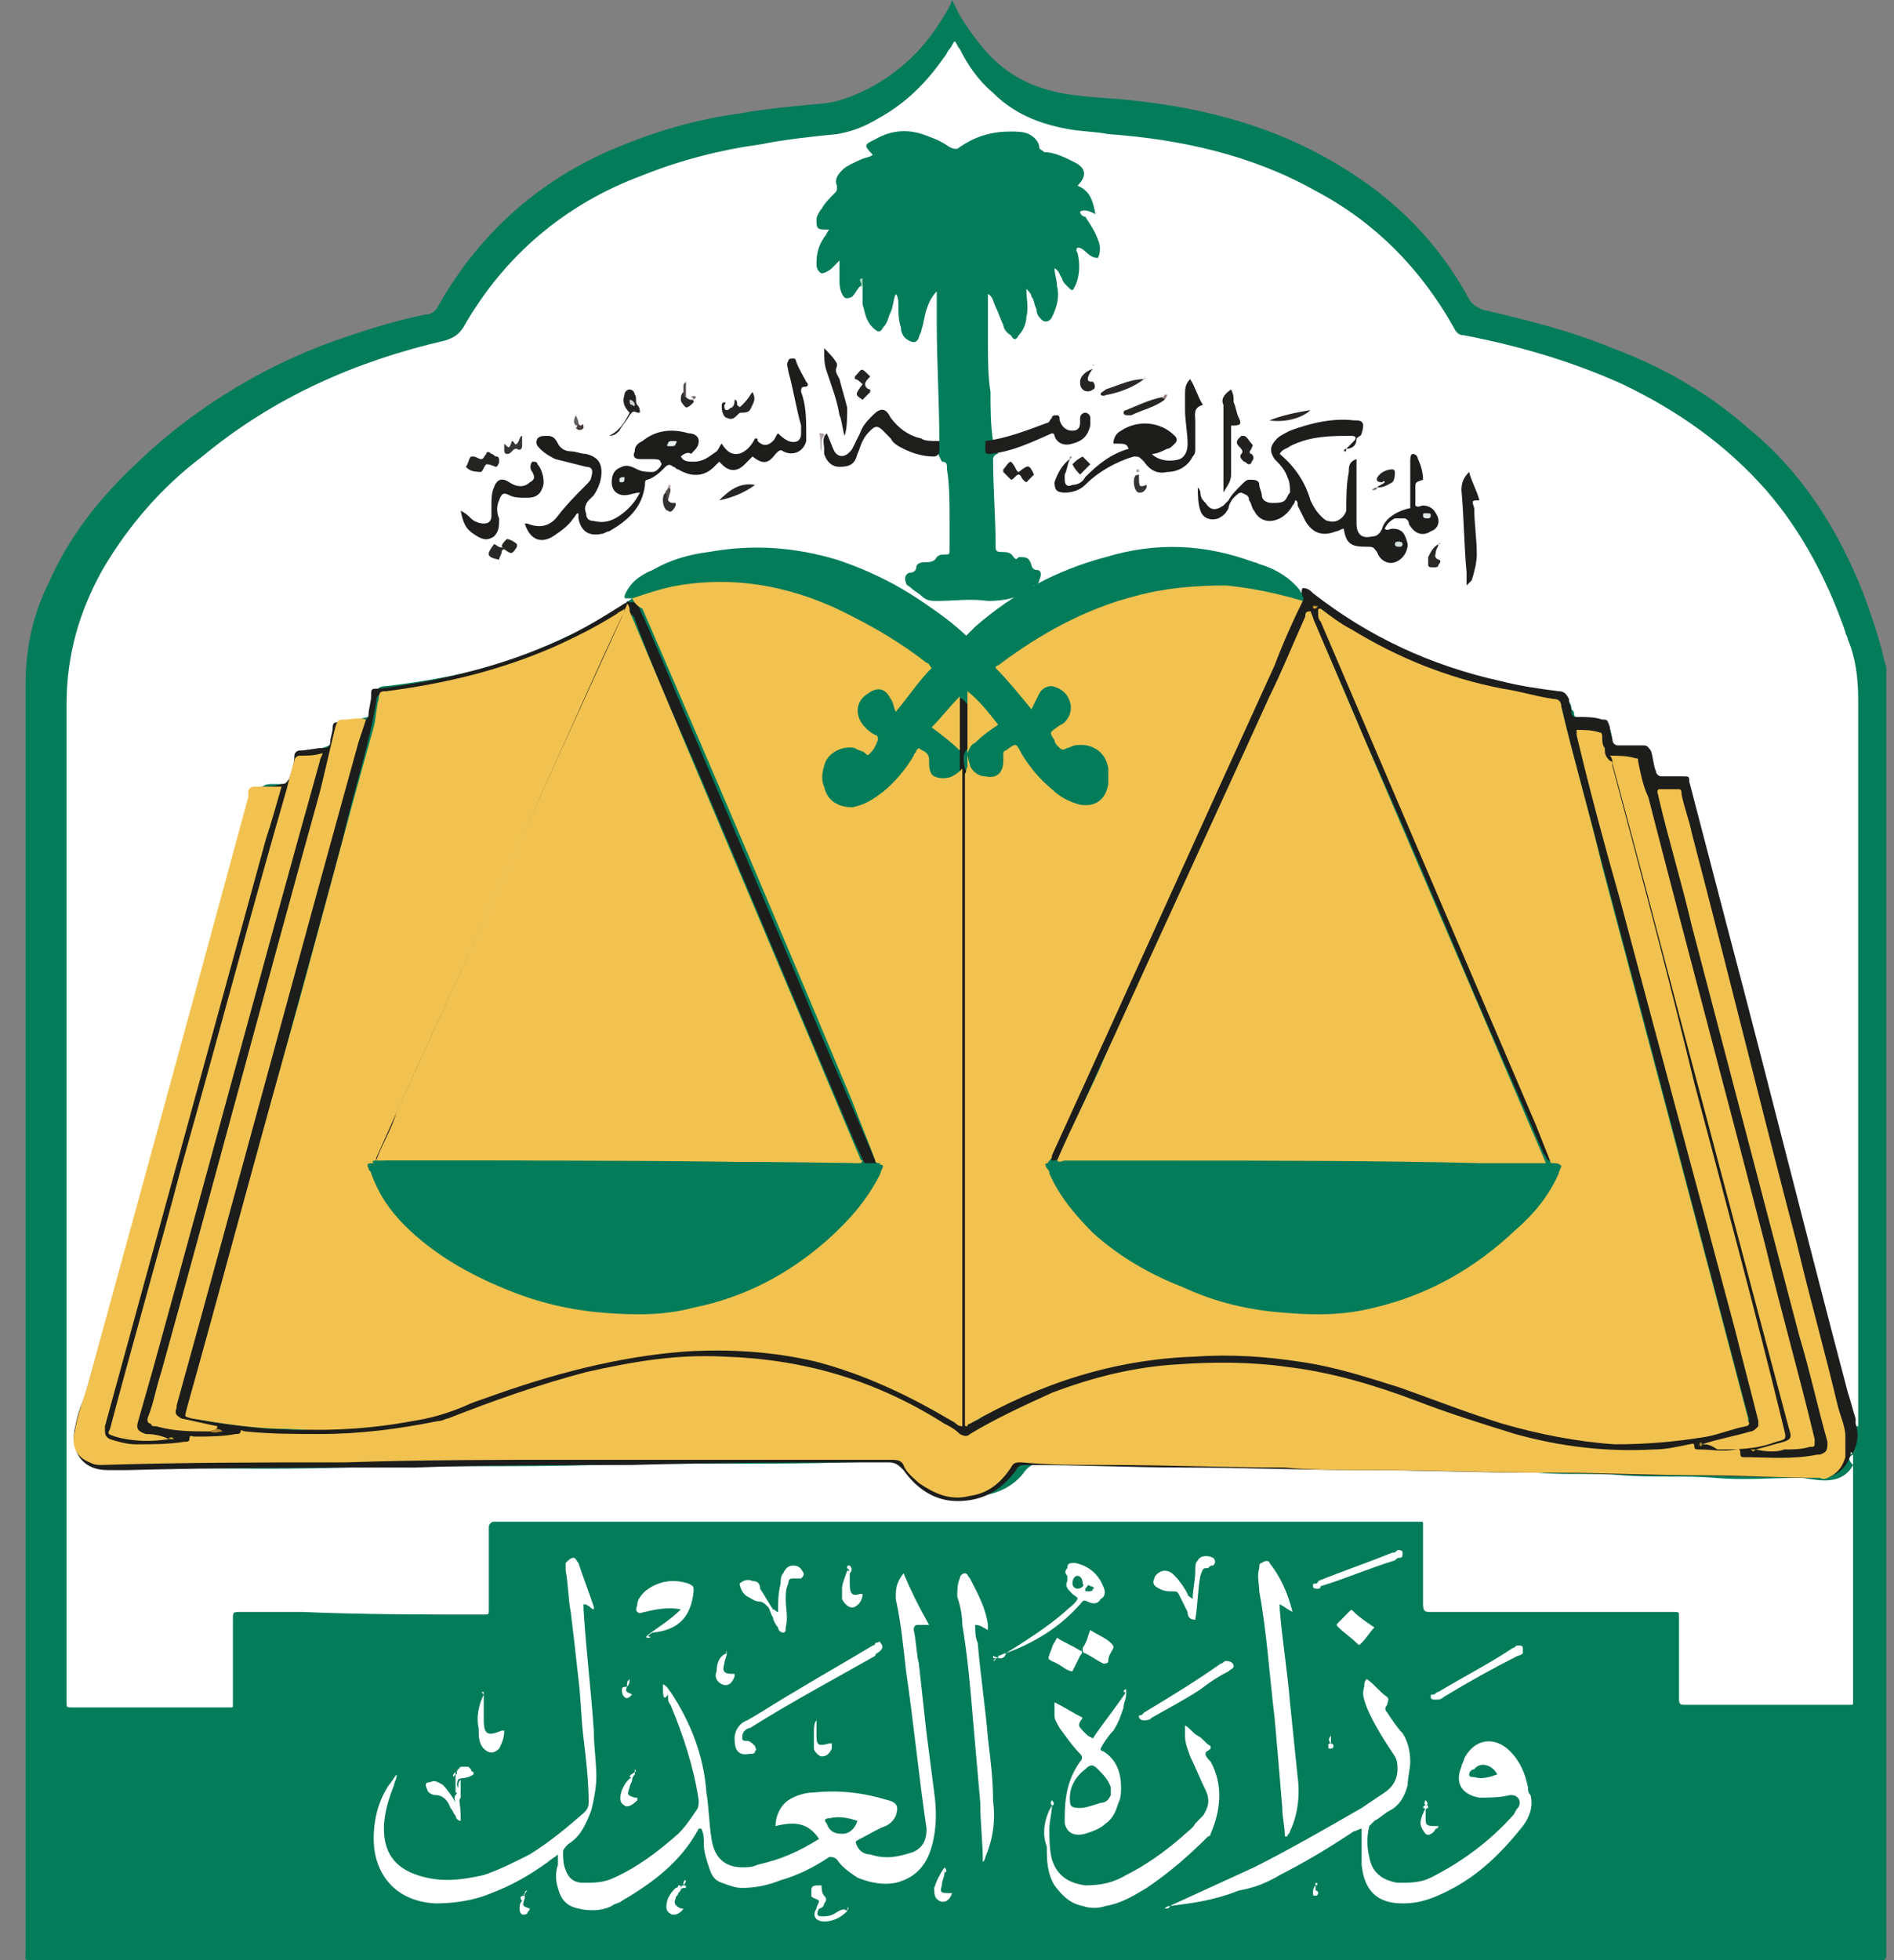 <?xml version="1.0" encoding="UTF-8"?>
<svg width="58px" height="60px" viewBox="0 0 58 60" version="1.1" xmlns="http://www.w3.org/2000/svg" xmlns:xlink="http://www.w3.org/1999/xlink">
    <rect x="0" y="0" width="58" height="60" fill="#808080" stroke="none"/>
    <!-- Generator: sketchtool 57.1 (101010) - https://sketch.com -->
    <title>0D85C496-98DF-4AD6-9124-8A1886A9FFF3</title>
    <desc>Created with sketchtool.</desc>
    <g id="Page-1" stroke="none" stroke-width="1" fill="none" fill-rule="evenodd">
        <g id="Home-Page" transform="translate(-414, -2286)">
            <g id="Judg---Logo" transform="translate(405, 2282)">
                <g transform="translate(-6, -6)" id="_x37_uoDrF.tif">
                    <g transform="translate(14.727, 9.328)">
                        <g id="Group" transform="translate(0.273, 0.672)">
                            <path d="M29.157,0 C29.235,0.158 29.314,0.316 29.392,0.474 C29.784,1.105 30.254,1.737 30.803,2.132 C31.43,2.605 32.214,2.842 32.997,2.921 C33.546,3 34.095,3 34.722,3.079 C36.916,3.316 39.032,3.868 40.992,5.053 C42.716,6.079 44.049,7.421 44.989,9.158 C45.068,9.316 45.224,9.395 45.381,9.474 C46.714,9.789 48.046,10.105 49.378,10.658 C50.868,11.211 52.278,12 53.532,13.105 C55.178,14.447 56.276,16.184 57.059,18.158 C57.295,18.789 57.53,19.5 57.686,20.132 C57.686,20.211 57.765,20.368 57.765,20.447 C57.765,21.395 57.765,22.342 57.765,23.368 C57.765,28.342 57.765,33.237 57.765,38.211 C57.765,40.895 57.765,43.658 57.765,46.342 C57.765,48.947 57.765,51.553 57.765,54.158 C57.765,55.974 57.765,57.868 57.765,59.684 C57.765,59.763 57.765,59.763 57.765,59.842 C57.765,60 57.686,60 57.608,60 C57.138,60 56.589,60 56.119,60 C53.297,60 50.554,60 47.732,60 C45.773,60 43.814,60 41.854,60 C38.954,60 35.976,60 33.076,60 C30.176,60 27.276,60 24.376,60 C22.416,60 20.457,60 18.497,60 C15.597,60 12.619,60 9.719,60 C6.819,60 3.919,60 1.019,60 C0.705,60 0.784,60 0.784,59.763 C0.784,46.816 0.784,33.868 0.784,20.921 C0.784,19.816 1.019,18.789 1.489,17.842 C2.116,16.421 3.057,15.237 4.154,14.211 C6.035,12.395 8.308,11.053 10.738,10.263 C11.443,10.026 12.227,9.789 13.011,9.632 C13.168,9.632 13.324,9.553 13.403,9.395 C14.735,7.026 16.695,5.368 19.124,4.421 C20.3,3.947 21.476,3.632 22.651,3.474 C23.514,3.316 24.454,3.237 25.316,3.158 C25.786,3.079 26.178,2.921 26.649,2.684 C27.511,2.211 28.216,1.579 28.765,0.711 C28.922,0.474 29.078,0.237 29.157,0 Z" id="Path" fill="#037C5A"></path>
                            <path d="M56.746,44.526 C56.746,45.237 56.746,45.947 56.746,46.658 C56.746,48.395 56.746,50.132 56.746,51.947 C56.746,52.026 56.746,52.105 56.746,52.105 C56.746,52.184 56.746,52.184 56.668,52.184 C56.589,52.184 56.511,52.184 56.432,52.184 C54.865,52.184 53.219,52.184 51.651,52.184 C51.651,52.184 51.573,52.184 51.573,52.184 C51.495,52.184 51.416,52.184 51.416,52.026 C51.416,51.789 51.416,51.553 51.416,51.316 C51.416,50.684 51.416,50.132 51.416,49.5 C51.416,49.342 51.416,49.342 51.259,49.342 C49.692,49.342 48.124,49.342 46.478,49.342 C45.616,49.342 44.676,49.342 43.814,49.342 C43.657,49.342 43.578,49.342 43.578,49.105 C43.578,48.316 43.578,47.526 43.578,46.816 C43.578,46.737 43.578,46.737 43.578,46.658 C43.578,46.579 43.578,46.579 43.5,46.579 C43.343,46.579 43.186,46.579 43.03,46.579 C41.149,46.579 39.268,46.579 37.465,46.579 C33.938,46.579 30.332,46.579 26.805,46.579 C24.924,46.579 23.043,46.579 21.162,46.579 C19.359,46.579 17.478,46.579 15.676,46.579 C15.519,46.579 15.284,46.579 15.127,46.579 C15.049,46.579 14.97,46.658 14.97,46.737 C14.97,47.132 14.97,47.447 14.97,47.842 C14.97,48.316 14.97,48.789 14.97,49.263 C14.97,49.421 14.97,49.421 14.814,49.421 C12.932,49.421 11.13,49.421 9.249,49.342 C8.622,49.342 7.995,49.342 7.368,49.342 C7.132,49.342 7.132,49.342 7.132,49.579 C7.132,50.368 7.132,51.158 7.132,52.026 C7.132,52.105 7.132,52.105 7.132,52.184 C7.132,52.263 7.132,52.263 7.054,52.263 C6.897,52.263 6.662,52.263 6.505,52.263 C5.095,52.263 3.605,52.263 2.195,52.263 C2.038,52.263 2.038,52.263 2.038,52.105 C2.038,52.026 2.038,51.947 2.038,51.947 C2.038,41.842 2.038,31.658 2.038,21.553 C2.038,20.053 2.43,18.711 3.135,17.447 C3.919,16.105 4.938,14.921 6.192,13.974 C8.386,12.158 10.895,11.053 13.638,10.421 C13.873,10.342 14.03,10.263 14.186,10.026 C15.441,7.816 17.322,6.237 19.673,5.368 C20.849,4.895 22.103,4.579 23.278,4.421 C24.062,4.263 24.846,4.184 25.63,4.105 C26.1,4.026 26.492,3.868 26.884,3.632 C27.746,3.158 28.373,2.526 28.922,1.737 C29,1.658 29,1.579 29.078,1.5 C29.157,1.421 29.157,1.342 29.235,1.263 C29.314,1.342 29.314,1.421 29.392,1.5 C29.627,1.974 29.941,2.447 30.411,2.842 C31.038,3.474 31.822,3.789 32.684,3.947 C33.076,4.026 33.546,4.026 33.938,4.105 C36.132,4.263 38.327,4.737 40.286,5.842 C42.089,6.789 43.5,8.211 44.519,10.026 C44.597,10.184 44.676,10.263 44.832,10.263 C46.478,10.579 48.124,11.053 49.692,11.763 C51.338,12.553 52.827,13.579 54.081,15 C55.178,16.263 55.962,17.763 56.511,19.342 C56.511,19.421 56.589,19.5 56.589,19.579 C56.824,20.132 56.903,20.763 56.903,21.395 C56.903,21.395 56.903,21.395 56.903,21.474 C56.903,26.132 56.903,30.789 56.903,35.526 C56.903,38.132 56.903,40.737 56.903,43.342 C56.903,43.421 56.903,43.5 56.903,43.658 C56.903,43.658 56.824,43.658 56.824,43.658 C56.668,43.342 56.589,43.026 56.511,42.711 C55.805,39.947 55.1,37.263 54.395,34.5 C53.768,31.974 53.062,29.447 52.435,26.921 C52.2,26.053 51.965,25.263 51.808,24.395 C51.73,24.079 51.73,24.079 51.416,24.079 C50.632,24.079 50.789,24.079 50.632,23.447 C50.554,23.132 50.554,23.132 50.241,23.053 C50.084,23.053 49.849,23.053 49.692,23.053 C49.535,23.053 49.378,22.974 49.378,22.737 C49.378,22.737 49.378,22.737 49.378,22.658 C49.3,22.184 49.3,22.184 48.83,22.184 C48.751,22.184 48.673,22.184 48.595,22.184 C48.359,22.184 48.281,22.105 48.203,21.868 C48.203,21.789 48.203,21.789 48.124,21.711 C48.124,21.474 47.968,21.395 47.732,21.395 C45.93,21.158 44.205,20.684 42.638,19.895 C41.932,19.5 41.227,19.105 40.522,18.632 C40.365,18.474 40.208,18.395 39.973,18.237 C39.659,18 39.424,17.684 39.111,17.526 C38.405,17.132 37.543,16.974 36.759,16.895 C35.976,16.816 35.114,16.895 34.33,17.053 C32.997,17.368 31.822,18 30.724,18.789 C30.489,18.947 30.176,19.184 29.941,19.421 C29.784,19.579 29.705,19.579 29.549,19.421 C28.53,18.474 27.276,17.842 26.022,17.289 C25.159,16.974 24.219,16.816 23.2,16.816 C22.338,16.816 21.476,16.974 20.692,17.289 C20.222,17.526 19.751,17.763 19.438,18.237 C19.438,18.237 19.359,18.316 19.359,18.316 C18.262,19.105 17.086,19.658 15.832,20.132 C14.5,20.605 13.168,20.842 11.835,21 C11.6,21 11.522,21.079 11.522,21.316 C11.443,21.868 11.522,21.947 10.816,22.026 C10.503,22.026 10.346,22.184 10.268,22.5 C10.189,22.816 10.111,22.816 9.876,22.895 C9.719,22.895 9.562,22.974 9.405,22.974 C9.249,22.974 9.17,23.053 9.17,23.211 C9.092,23.368 9.092,23.605 9.014,23.763 C8.935,23.921 8.857,24 8.7,24 C8.543,24 8.386,24 8.308,24 C8.073,24 7.995,24.079 7.916,24.316 C7.289,26.684 6.584,29.132 5.957,31.5 C5.408,33.632 4.781,35.684 4.232,37.816 C3.684,39.711 3.214,41.605 2.665,43.5 C2.586,43.658 2.586,43.895 2.586,44.053 C2.586,44.526 2.978,44.842 3.37,44.921 C3.449,44.921 3.527,44.921 3.605,44.921 C5.878,44.921 8.151,45 10.503,44.921 C13.089,44.842 15.676,44.921 18.341,44.842 C20.927,44.763 23.435,44.842 26.022,44.763 C26.492,44.763 27.041,44.684 27.511,44.684 C27.746,44.684 27.903,44.763 28.059,44.921 C28.373,45.316 28.686,45.553 29.157,45.711 C29.941,45.947 30.881,45.711 31.351,45.079 C31.508,44.842 31.743,44.763 31.978,44.763 C33.389,44.763 34.8,44.842 36.211,44.842 C37.073,44.842 38.014,44.842 38.876,44.842 C39.816,44.921 40.678,44.842 41.619,44.921 C42.481,45 43.422,44.921 44.284,45 C45.224,45.079 46.165,45 47.105,45.079 C47.968,45.158 48.83,45.079 49.692,45.158 C50.632,45.237 51.573,45.158 52.514,45.237 C53.376,45.316 54.238,45.237 55.1,45.237 C55.335,45.237 55.57,45.316 55.884,45.316 C56.276,45.316 56.589,45.158 56.746,44.842 C56.589,44.684 56.589,44.605 56.746,44.526 C56.668,44.526 56.746,44.526 56.746,44.526 Z" id="Path" fill="#FFFFFF"></path>
                            <path d="M56.668,44.526 C56.589,44.842 56.354,45.079 56.119,45.158 C56.041,45.237 55.884,45.237 55.805,45.237 C54.238,45.237 52.67,45.158 51.103,45.158 C49.77,45.158 48.438,45.079 47.105,45.079 C45.303,45.079 43.5,45 41.697,45 C39.895,45 38.092,44.921 36.289,44.921 C34.643,44.921 33.076,44.842 31.43,44.842 C31.273,44.842 31.195,44.842 31.116,45 C30.646,45.632 30.097,45.947 29.314,45.947 C28.608,45.947 28.059,45.553 27.668,45 C27.511,44.842 27.432,44.763 27.197,44.763 C24.611,44.763 21.946,44.763 19.359,44.842 C17.165,44.842 14.892,44.842 12.697,44.921 C9.797,44.921 6.819,44.921 3.919,45 C3.684,45 3.449,45 3.292,45 C2.586,45 2.195,44.526 2.273,43.816 C2.351,43.421 2.43,43.105 2.586,42.789 C4.232,36.868 5.878,30.868 7.524,24.947 C7.603,24.711 7.681,24.474 7.759,24.237 C7.759,24.079 7.838,24.079 7.995,24.079 C8.23,24.079 8.386,24.079 8.622,24 C8.778,24 8.778,23.921 8.857,23.842 C8.935,23.605 9.014,23.368 9.014,23.132 C9.014,23.053 9.092,22.974 9.17,22.974 C9.405,22.974 9.641,22.895 9.954,22.895 C10.032,22.895 10.111,22.816 10.111,22.737 C10.111,22.579 10.189,22.421 10.189,22.263 C10.189,22.105 10.268,22.105 10.424,22.105 C10.659,22.105 10.895,22.026 11.13,22.026 C11.208,22.026 11.286,22.026 11.286,21.868 C11.286,21.711 11.365,21.474 11.365,21.316 C11.365,21.079 11.365,21.079 11.6,21.079 C13.559,20.842 15.441,20.368 17.165,19.579 C17.87,19.263 18.497,18.868 19.124,18.474 C19.124,18.474 19.203,18.474 19.203,18.395 C19.281,18.474 19.438,18.395 19.516,18.474 C20.065,19.658 20.535,20.842 21.084,22.105 C22.259,24.868 23.435,27.632 24.611,30.395 C25.316,32.132 26.1,33.868 26.805,35.526 C26.805,35.605 26.884,35.684 26.805,35.763 C26.727,35.842 26.649,35.842 26.57,35.763 C26.414,35.526 26.335,35.289 26.178,34.974 C24.532,31.105 22.886,27.158 21.241,23.289 C20.614,21.868 19.986,20.447 19.438,18.947 C19.438,18.868 19.359,18.868 19.359,18.789 C19.046,19.5 18.732,20.211 18.341,20.921 C17.87,21.947 17.4,22.974 16.93,23.921 C16.381,25.184 15.832,26.447 15.205,27.632 C14.657,28.816 14.108,30 13.559,31.184 C12.932,32.605 12.305,33.947 11.678,35.368 C11.678,35.447 11.6,35.526 11.522,35.605 C11.443,35.605 11.365,35.605 11.286,35.605 C11.208,35.526 11.286,35.447 11.365,35.368 C12.462,32.921 13.638,30.395 14.735,27.947 C15.754,25.658 16.851,23.368 17.87,21.079 C18.184,20.447 18.419,19.737 18.732,19.105 C18.732,19.026 18.811,18.947 18.811,18.868 C18.497,19.026 18.262,19.184 17.949,19.342 C16.695,20.053 15.362,20.526 14.03,20.842 C13.324,21 12.541,21.158 11.757,21.237 C11.6,21.237 11.522,21.316 11.522,21.474 C11.286,22.895 10.816,24.237 10.503,25.658 C9.797,28.342 9.014,31.026 8.308,33.789 C7.681,36.079 7.054,38.447 6.427,40.737 C6.192,41.526 5.957,42.316 5.8,43.105 C5.722,43.342 5.8,43.342 5.957,43.421 C6.662,43.579 7.446,43.658 8.23,43.737 C8.7,43.737 9.17,43.816 9.562,43.737 C10.816,43.658 12.149,43.579 13.403,43.263 C13.559,43.263 13.795,43.105 13.951,43.105 C15.754,42.395 17.635,41.763 19.595,41.447 C22.651,40.974 25.551,41.368 28.295,42.868 C28.608,43.026 28.922,43.184 29.235,43.421 C29.392,43.5 29.392,43.5 29.392,43.342 C29.392,43.263 29.392,43.184 29.392,43.184 C29.392,36.632 29.392,30.158 29.392,23.605 C29.392,23.526 29.392,23.526 29.392,23.447 C29.392,23.289 29.392,23.132 29.392,22.974 C29.392,22.421 29.392,21.947 29.392,21.395 C29.47,21.158 29.549,21.158 29.705,21.316 C29.784,21.474 29.705,21.632 29.705,21.789 C29.705,28.895 29.705,36 29.705,43.184 C29.705,43.263 29.627,43.421 29.784,43.5 C29.941,43.5 30.019,43.421 30.097,43.342 C31.743,42.395 33.546,41.842 35.427,41.526 C36.054,41.447 36.759,41.368 37.465,41.368 C39.032,41.368 40.522,41.605 42.011,42.079 C43.03,42.395 44.049,42.789 45.068,43.184 C46.4,43.658 47.811,44.053 49.222,44.132 C50.632,44.211 51.965,44.053 53.376,43.658 C53.532,43.579 53.611,43.5 53.532,43.342 C52.514,39.474 51.495,35.605 50.476,31.737 C49.692,28.816 48.908,25.816 48.124,22.895 C48.046,22.579 47.968,22.263 47.889,21.947 C47.811,21.474 47.732,21.474 47.341,21.395 C46.008,21.158 44.676,20.842 43.343,20.289 C42.324,19.895 41.305,19.342 40.443,18.632 C40.443,18.632 40.365,18.553 40.365,18.553 C40.365,18.553 40.365,18.553 40.365,18.553 C40.365,18.553 40.365,18.553 40.365,18.553 C40.365,18.553 40.443,18.632 40.443,18.632 C41.462,20.921 42.403,23.211 43.422,25.579 C44.519,28.184 45.616,30.789 46.714,33.316 C46.949,33.947 47.262,34.579 47.497,35.211 C47.576,35.289 47.654,35.447 47.576,35.526 C47.497,35.526 47.497,35.526 47.419,35.526 C47.341,35.447 47.341,35.368 47.262,35.289 C46.557,33.632 45.773,31.895 45.068,30.237 C43.97,27.632 42.873,25.026 41.697,22.421 C41.227,21.237 40.678,20.053 40.208,18.947 C40.208,18.868 40.13,18.789 40.13,18.711 C39.973,19.105 39.738,19.5 39.581,19.816 C39.111,20.842 38.641,21.868 38.17,22.974 C37.622,24.158 37.073,25.342 36.524,26.526 C36.054,27.553 35.584,28.579 35.114,29.605 C34.643,30.632 34.173,31.658 33.703,32.605 C33.311,33.474 32.919,34.342 32.527,35.211 C32.527,35.289 32.449,35.368 32.449,35.447 C32.37,35.526 32.292,35.526 32.214,35.526 C32.135,35.447 32.214,35.368 32.214,35.211 C32.605,34.342 32.997,33.474 33.389,32.605 C34.016,31.184 34.643,29.763 35.27,28.421 C35.819,27.237 36.368,26.053 36.916,24.868 C37.465,23.684 38.014,22.421 38.562,21.237 C38.954,20.447 39.268,19.658 39.659,18.789 C39.738,18.632 39.816,18.474 39.895,18.316 C39.895,18.237 39.816,18.079 39.895,18 C40.051,18 40.13,18.079 40.208,18.158 C41.932,19.5 43.814,20.368 45.93,20.842 C46.557,21 47.105,21.079 47.732,21.158 C47.889,21.158 47.968,21.237 48.046,21.395 C48.046,21.553 48.124,21.632 48.124,21.789 C48.124,21.947 48.203,21.947 48.359,21.947 C48.595,21.947 48.83,21.947 49.065,22.026 C49.222,22.026 49.222,22.026 49.3,22.263 C49.3,22.421 49.378,22.579 49.378,22.658 C49.378,22.737 49.457,22.816 49.535,22.816 C49.77,22.816 50.084,22.816 50.319,22.816 C50.476,22.816 50.476,22.895 50.554,22.974 C50.632,23.211 50.632,23.447 50.711,23.605 C50.711,23.684 50.789,23.763 50.868,23.763 C51.103,23.763 51.259,23.763 51.495,23.763 C51.73,23.763 51.73,23.763 51.73,23.921 C52.122,25.421 52.514,26.921 52.905,28.421 C54.159,33.158 55.335,37.895 56.589,42.632 C56.668,42.868 56.746,43.184 56.824,43.421 C56.824,43.5 56.824,43.5 56.824,43.579 C56.903,43.816 56.903,44.053 56.824,44.289 C56.746,44.447 56.746,44.526 56.668,44.526 Z" id="Path" fill="#1D1D1B"></path>
                            <path d="M20.3,51.553 C20.457,51.632 20.457,51.711 20.535,51.789 C21.162,52.737 21.554,53.763 21.632,54.868 C21.711,55.342 21.711,55.816 21.789,56.289 C21.868,56.842 22.181,57.158 22.73,57.158 C22.886,57.158 23.043,57.158 23.2,57.079 C23.905,56.921 24.454,56.684 25.081,56.289 C24.768,55.816 24.376,55.737 23.749,55.895 C23.749,55.579 23.905,55.263 24.141,55.105 C24.376,54.947 24.689,54.868 24.924,54.868 C25.708,54.789 26.414,54.868 27.197,55.105 C27.511,55.184 27.511,55.342 27.432,55.579 C27.354,55.737 27.276,55.816 27.119,55.895 C26.884,55.974 26.649,56.132 26.335,56.289 C26.178,56.368 26.178,56.368 26.257,56.526 C26.335,56.684 26.492,56.763 26.649,56.763 C27.119,56.921 27.511,56.842 27.981,56.684 C28.295,56.526 28.373,56.289 28.373,55.974 C28.138,54.395 27.981,52.737 27.746,51.158 C27.668,50.447 27.589,49.658 27.432,48.947 C27.432,48.632 27.432,48.474 27.668,48.158 C27.903,48.711 28.138,49.184 28.451,49.737 C28.373,49.737 28.216,49.737 28.138,49.737 C28.059,49.737 27.981,49.737 27.981,49.895 C28.059,50.211 28.059,50.605 28.138,50.921 C28.216,51.632 28.295,52.342 28.373,53.053 C28.451,53.684 28.53,54.237 28.608,54.868 C28.686,55.421 28.686,55.974 28.53,56.526 C28.373,57.079 28.059,57.474 27.432,57.632 C27.041,57.711 26.649,57.632 26.257,57.474 C26.022,57.316 25.786,57.158 25.63,56.921 C25.551,56.842 25.473,56.842 25.395,56.842 C24.924,57.158 24.454,57.395 23.905,57.553 C23.514,57.711 23.122,57.789 22.73,57.789 C22.495,57.789 22.338,57.711 22.103,57.632 C21.868,57.553 21.789,57.395 21.711,57.158 C21.632,56.921 21.554,56.684 21.554,56.447 C21.554,56.289 21.554,56.132 21.476,55.974 C21.476,55.974 21.397,55.974 21.397,55.974 C20.849,57 19.986,57.632 19.046,58.184 C18.968,58.263 18.811,58.263 18.732,58.342 C18.419,58.5 18.027,58.5 17.714,58.421 C17.322,58.342 17.165,58.105 17.086,57.789 C17.008,57.553 17.008,57.316 17.086,57.079 C17.086,57 17.086,56.921 17.086,56.763 C17.008,56.842 16.851,56.921 16.773,57 C16.224,57.395 15.676,57.711 15.049,57.947 C14.5,58.184 13.873,58.263 13.324,58.263 C11.992,58.184 11.443,57.237 11.443,56.289 C11.443,55.658 11.6,55.105 11.914,54.632 C11.992,54.553 12.07,54.395 12.149,54.316 C12.149,54.474 12.07,54.553 12.07,54.632 C11.914,55.026 11.757,55.5 11.757,55.974 C11.757,56.684 12.07,57.158 12.776,57.395 C13.481,57.632 14.108,57.553 14.814,57.395 C15.284,57.237 15.754,57 16.224,56.763 C16.851,56.368 17.322,55.974 17.87,55.5 C17.949,55.421 18.027,55.342 18.027,55.184 C18.027,54.553 17.949,53.842 17.87,53.211 C17.792,52.579 17.792,52.026 17.714,51.395 C17.635,50.684 17.557,49.974 17.478,49.342 C17.4,48.947 17.4,48.474 17.322,48.079 C17.322,48 17.322,47.921 17.322,47.842 C17.4,47.763 17.478,47.684 17.557,47.684 C17.635,47.684 17.635,47.763 17.714,47.842 C17.87,48.316 18.027,48.711 18.184,49.184 C18.184,49.184 18.184,49.263 18.184,49.263 C18.105,49.263 18.027,49.105 17.87,49.105 C17.87,49.184 17.87,49.263 17.87,49.263 C17.949,50.526 18.105,51.789 18.184,52.974 C18.184,53.447 18.262,53.921 18.262,54.395 C18.262,54.711 18.184,55.105 18.105,55.421 C17.949,55.816 17.792,56.211 17.4,56.447 C17.322,56.526 17.243,56.605 17.243,56.684 C17.243,56.842 17.243,57.079 17.322,57.237 C17.4,57.474 17.557,57.632 17.87,57.632 C18.184,57.632 18.497,57.632 18.811,57.474 C19.516,57.158 20.143,56.684 20.77,56.132 C21.005,55.895 21.162,55.658 21.319,55.421 C21.397,55.342 21.397,55.184 21.397,55.105 C21.241,54.079 20.927,53.132 20.535,52.184 C20.457,52.105 20.457,52.026 20.457,51.868 C20.3,52.105 20.3,51.868 20.3,51.553 Z" id="Path" fill="#FFFFFF"></path>
                            <path d="M35.819,58.342 C36.681,57.947 37.543,57.553 38.405,57.158 C39.503,56.605 40.6,55.974 41.697,55.342 C41.932,55.184 42.168,55.026 42.403,54.868 C42.638,54.711 42.795,54.474 42.795,54.158 C42.795,54 42.795,53.921 42.716,53.763 C42.403,53.289 42.089,52.816 41.854,52.263 C41.776,52.026 41.697,51.868 41.776,51.632 C41.776,51.553 41.776,51.474 41.854,51.395 C42.089,51.553 42.246,51.789 42.481,51.947 C42.559,52.026 42.481,52.105 42.481,52.184 C42.403,52.263 42.403,52.342 42.481,52.421 C42.638,52.658 42.795,52.895 42.951,53.053 C43.108,53.289 43.186,53.605 43.186,53.921 C43.186,54.158 43.108,54.395 43.108,54.632 C43.03,54.947 42.873,55.263 42.559,55.421 C42.403,55.5 42.246,55.658 42.089,55.737 C42.011,55.816 42.011,55.816 41.932,55.895 C41.854,56.211 41.854,56.526 41.932,56.842 C42.011,57.316 42.324,57.553 42.795,57.632 C43.186,57.632 43.5,57.632 43.814,57.474 C44.754,57 45.616,56.368 46.322,55.579 C46.4,55.5 46.4,55.421 46.478,55.342 C46.557,55.263 46.557,55.105 46.478,55.026 C46.4,54.947 46.322,54.947 46.243,54.947 C45.93,55.026 45.616,55.026 45.303,55.026 C44.832,54.947 44.519,54.632 44.754,54.079 C44.754,54 44.832,53.921 44.832,53.842 C45.146,53.211 45.773,53.132 46.243,53.605 C46.557,53.921 46.714,54.316 46.792,54.711 C46.792,54.789 46.792,54.868 46.87,54.947 C46.949,55.263 46.87,55.579 46.635,55.895 C46.008,56.684 45.303,57.395 44.362,57.868 C43.892,58.105 43.5,58.263 42.951,58.263 C42.168,58.263 41.776,57.868 41.697,57.079 C41.697,56.763 41.697,56.526 41.697,56.211 C41.697,56.132 41.697,56.053 41.697,55.974 C41.619,55.974 41.541,56.053 41.462,56.053 C40.757,56.526 39.973,57 39.189,57.395 C38.797,57.632 38.405,57.789 37.935,57.868 C37.151,58.184 36.446,58.263 35.819,58.342 C35.819,58.421 35.819,58.421 35.819,58.342 Z" id="Path" fill="#FFFFFF"></path>
                            <path d="M32.214,55.263 C32.214,55.5 32.135,55.737 32.135,55.974 C32.135,56.289 32.135,56.605 32.214,56.921 C32.37,57.395 32.684,57.632 33.232,57.711 C33.703,57.711 34.095,57.632 34.486,57.395 C35.114,57.079 35.662,56.684 36.211,56.211 C36.368,56.053 36.524,55.974 36.603,55.816 C36.681,55.737 36.759,55.658 36.838,55.579 C36.995,55.342 37.073,55.105 36.916,54.789 C36.759,54.474 36.603,54.079 36.446,53.763 C36.368,53.526 36.289,53.368 36.289,53.132 C36.289,53.053 36.289,52.895 36.289,52.816 C36.446,52.895 36.524,53.053 36.681,53.132 C36.838,53.211 36.916,53.368 37.073,53.447 C37.073,53.447 37.073,53.526 37.073,53.526 C36.995,53.605 36.916,53.605 36.916,53.684 C36.916,53.763 36.995,53.842 37.073,53.921 C37.465,54.632 37.386,55.421 37.073,56.132 C37.073,56.211 36.995,56.211 36.995,56.211 C36.446,56.763 35.819,57.316 35.114,57.789 C34.722,58.026 34.33,58.263 33.859,58.342 C33.624,58.421 33.389,58.421 33.154,58.342 C32.762,58.263 32.527,58.026 32.292,57.711 C32.057,57.316 32.057,56.921 32.057,56.526 C31.9,56.132 31.978,55.658 32.214,55.263 C32.214,55.263 32.214,55.263 32.214,55.263 Z" id="Path" fill="#FFFFFF"></path>
                            <path d="M30.097,57 C30.097,56.368 30.019,55.816 30.019,55.184 C29.941,54.316 29.862,53.368 29.784,52.5 C29.705,51.553 29.627,50.684 29.47,49.737 C29.47,49.421 29.392,49.105 29.314,48.868 C29.314,48.711 29.314,48.474 29.392,48.316 C29.392,48.237 29.47,48.158 29.549,48.158 C29.627,48.158 29.627,48.237 29.705,48.316 C29.941,48.789 30.176,49.184 30.254,49.737 C30.254,49.737 30.254,49.816 30.254,49.895 C30.097,49.816 30.019,49.737 29.862,49.737 C29.862,49.895 29.862,50.132 29.941,50.289 C30.019,51.237 30.176,52.263 30.254,53.211 C30.332,53.842 30.411,54.474 30.411,55.105 C30.489,55.737 30.411,56.289 30.176,56.842 C30.176,56.842 30.176,56.921 30.097,57 Z" id="Path" fill="#FFFFFF"></path>
                            <path d="M39.581,49.342 C39.424,49.263 39.346,49.184 39.189,49.105 C39.189,49.184 39.189,49.184 39.189,49.263 C39.268,50.211 39.424,51.158 39.503,52.105 C39.581,52.895 39.659,53.605 39.738,54.395 C39.816,54.947 39.738,55.579 39.503,56.053 C39.503,56.132 39.424,56.132 39.424,56.211 C39.424,56.211 39.424,56.211 39.346,56.211 C39.346,55.895 39.268,55.658 39.268,55.342 C39.189,54.395 39.111,53.447 39.032,52.579 C38.876,51.316 38.797,49.974 38.562,48.711 C38.562,48.474 38.484,48.237 38.562,48 C38.562,47.921 38.562,47.842 38.641,47.842 C38.719,47.763 38.876,47.763 38.876,47.842 C39.189,48.237 39.424,48.711 39.581,49.342 Z" id="Path" fill="#FFFFFF"></path>
                            <path d="M34.486,51.868 C34.486,52.026 34.408,52.105 34.408,52.263 C34.33,52.5 34.251,52.737 34.095,52.974 C33.938,53.132 33.781,53.368 33.703,53.526 C33.703,53.526 33.703,53.605 33.781,53.605 C34.173,53.842 34.33,54.237 34.33,54.711 C34.33,54.868 34.33,55.026 34.251,55.184 C34.173,55.421 34.095,55.658 33.859,55.816 C33.703,55.974 33.468,56.053 33.232,56.132 C32.919,56.211 32.684,56.132 32.605,55.816 C32.605,55.737 32.605,55.737 32.605,55.658 C32.605,55.026 32.684,54.474 33.076,53.921 C33.154,53.842 33.154,53.763 33.076,53.684 C32.841,53.447 32.684,53.211 32.449,52.895 C32.37,52.737 32.292,52.658 32.292,52.5 C32.292,52.421 32.292,52.263 32.292,52.105 C32.605,52.263 32.841,52.421 33.154,52.579 C32.997,52.816 32.997,52.816 33.232,53.053 C33.311,53.132 33.311,53.132 33.468,53.211 C33.781,52.737 34.173,52.263 34.486,51.789 C34.486,51.711 34.486,51.789 34.486,51.868 Z" id="Path" fill="#FFFFFF"></path>
                            <path d="M22.495,53.211 C22.495,52.974 22.651,52.737 22.886,52.658 C23.435,52.342 23.905,52.026 24.454,51.711 C25.238,51.237 25.943,50.842 26.727,50.368 C26.727,50.368 26.805,50.368 26.805,50.289 C26.884,50.289 26.962,50.211 26.962,50.289 C27.041,50.368 27.041,50.447 26.962,50.526 C26.884,50.605 26.805,50.605 26.805,50.684 C25.551,51.395 24.219,52.105 22.965,52.895 C22.886,52.895 22.808,52.974 22.808,52.974 C22.73,53.053 22.73,53.132 22.73,53.211 C22.73,53.289 22.808,53.289 22.886,53.289 C22.965,53.289 23.043,53.368 23.122,53.447 C23.122,53.526 23.2,53.526 23.122,53.605 C23.122,53.684 23.043,53.684 22.965,53.684 C22.573,53.763 22.495,53.526 22.495,53.211 Z" id="Path" fill="#FFFFFF"></path>
                            <path d="M19.83,50.053 C20.143,49.816 20.535,49.579 20.849,49.263 C20.457,49.184 20.065,49.263 19.751,49.342 C19.673,49.342 19.595,49.421 19.516,49.342 C19.438,49.263 19.516,49.184 19.516,49.105 C19.516,48.947 19.673,48.789 19.751,48.711 C20.143,48.395 20.614,48.316 21.084,48.474 C21.241,48.553 21.241,48.553 21.241,48.711 C21.162,49.5 20.77,49.895 19.986,49.974 C19.83,50.053 19.83,50.132 19.83,50.053 Z" id="Path" fill="#FFFFFF"></path>
                            <path d="M30.803,50.605 C31.43,50.211 32.057,49.816 32.605,49.342 C32.762,49.184 32.919,49.105 32.997,48.947 C32.997,48.868 32.919,48.868 32.841,48.789 C32.684,48.632 32.605,48.553 32.684,48.395 C32.684,48.316 32.684,48.237 32.684,48.237 C32.605,48.158 32.605,48.079 32.684,48 C32.684,47.842 32.762,47.842 32.919,47.842 C33.311,47.921 33.624,48.158 33.781,48.553 C33.859,48.711 33.859,48.868 33.703,48.947 C33.624,49.105 33.468,49.105 33.311,49.026 C33.154,48.947 33.154,49.026 33.076,49.105 C32.449,49.816 31.665,50.289 30.803,50.605 C30.803,50.684 30.803,50.684 30.803,50.605 Z" id="Path" fill="#FFFFFF"></path>
                            <path d="M23.827,49.342 C23.827,49.026 23.827,48.789 23.905,48.474 C23.905,48.395 23.905,48.237 23.984,48.158 C24.062,48 24.141,47.921 24.297,47.921 C24.454,47.921 24.532,48 24.611,48.158 C24.611,48.237 24.611,48.237 24.532,48.316 C24.454,48.316 24.376,48.316 24.297,48.316 C24.219,48.316 24.141,48.316 24.141,48.474 C24.062,48.632 24.062,48.789 24.062,48.947 C24.062,49.263 24.141,49.5 24.062,49.816 C24.062,49.895 24.062,49.974 23.984,49.974 C23.905,49.974 23.827,49.895 23.827,49.816 C23.749,49.737 23.67,49.579 23.67,49.5 C23.592,49.421 23.592,49.263 23.514,49.184 C23.435,49.105 23.357,49.026 23.278,49.026 C23.122,49.026 23.043,48.947 22.886,48.868 C22.73,48.789 22.651,48.553 22.651,48.474 C22.73,48.395 22.886,48.316 23.043,48.395 C23.2,48.395 23.278,48.474 23.278,48.632 C23.435,48.868 23.514,49.026 23.67,49.263 C23.749,49.263 23.749,49.342 23.827,49.342 Z" id="Path" fill="#FFFFFF"></path>
                            <path d="M36.603,49.579 C36.446,49.579 36.368,49.5 36.368,49.342 C36.289,49.184 36.211,49.026 36.132,48.868 C36.054,48.711 36.054,48.711 35.897,48.711 C35.741,48.711 35.662,48.711 35.505,48.632 C35.349,48.553 35.27,48.474 35.349,48.316 C35.349,48.237 35.505,48.079 35.662,48.079 C35.819,48.079 35.897,48.158 35.976,48.237 C36.132,48.395 36.289,48.632 36.368,48.789 C36.368,48.868 36.446,48.868 36.524,48.947 C36.524,48.632 36.603,48.395 36.603,48.079 C36.603,47.921 36.603,47.842 36.681,47.763 C36.759,47.605 36.995,47.605 37.151,47.684 C37.23,47.763 37.23,47.842 37.151,47.921 C37.073,47.921 37.073,47.921 36.995,48 C36.838,48 36.838,48 36.759,48.237 C36.681,48.632 36.681,49.105 36.603,49.579 Z" id="Path" fill="#FFFFFF"></path>
                            <path d="M43.97,52.026 C43.892,52.026 43.814,52.026 43.814,51.947 C43.814,51.868 43.814,51.868 43.892,51.868 C43.97,51.868 43.97,51.789 44.049,51.789 C44.832,51.316 45.616,50.921 46.322,50.447 C46.4,50.447 46.4,50.368 46.478,50.368 C46.557,50.368 46.635,50.368 46.635,50.447 C46.635,50.526 46.635,50.605 46.635,50.605 C46.635,50.605 46.557,50.684 46.478,50.684 C45.695,51.079 44.989,51.474 44.205,51.947 C44.127,52.026 44.049,52.026 43.97,52.026 Z" id="Path" fill="#FFFFFF"></path>
                            <path d="M37.778,51 C37.778,51.079 37.7,51.079 37.622,51.158 C37.308,51.316 37.073,51.474 36.759,51.711 C36.289,52.026 35.819,52.263 35.27,52.579 C35.192,52.658 35.114,52.658 35.035,52.658 C34.957,52.658 34.957,52.658 34.878,52.579 C34.878,52.5 34.878,52.5 34.957,52.5 C34.957,52.5 35.035,52.421 35.035,52.421 C35.819,51.947 36.603,51.474 37.386,50.921 C37.465,50.921 37.465,50.842 37.543,50.842 C37.7,50.842 37.778,50.921 37.778,51 Z" id="Path" fill="#FFFFFF"></path>
                            <path d="M40.365,48.632 C40.286,48.632 40.208,48.632 40.208,48.553 C40.208,48.474 40.208,48.474 40.286,48.474 C40.286,48.474 40.365,48.474 40.365,48.395 C41.149,48.079 41.854,47.842 42.638,47.526 C42.716,47.526 42.716,47.526 42.795,47.447 C42.873,47.447 42.951,47.447 42.951,47.526 C42.951,47.605 42.951,47.684 42.873,47.684 C42.795,47.684 42.795,47.684 42.716,47.763 C41.932,48 41.227,48.316 40.443,48.553 C40.443,48.553 40.443,48.632 40.365,48.632 Z" id="Path" fill="#FFFFFF"></path>
                            <path d="M42.089,49.816 C41.932,49.974 41.854,50.132 41.697,50.289 C41.619,50.368 41.619,50.368 41.541,50.289 C41.384,50.132 41.149,49.974 40.992,49.816 C40.914,49.737 40.914,49.737 40.992,49.658 C41.07,49.579 41.227,49.421 41.305,49.342 C41.384,49.263 41.384,49.263 41.462,49.342 C41.619,49.5 41.854,49.658 42.089,49.816 Z" id="Path" fill="#FFFFFF"></path>
                            <path d="M32.37,50.132 C32.605,50.289 32.841,50.368 33.076,50.526 C33.154,50.526 33.154,50.605 33.076,50.684 C33.076,50.684 33.076,50.684 33.076,50.684 C32.997,50.842 32.919,51 32.841,51.158 C32.684,51.158 32.527,51 32.37,50.921 C32.057,50.763 32.057,50.842 32.214,50.447 C32.214,50.368 32.292,50.289 32.37,50.132 Z" id="Path" fill="#FFFFFF"></path>
                            <path d="M33.389,49.895 C33.624,50.053 33.859,50.132 34.016,50.289 C34.095,50.368 34.095,50.368 34.095,50.447 C34.016,50.605 33.938,50.684 33.938,50.842 C33.938,50.921 33.859,50.921 33.781,50.921 C33.624,50.842 33.389,50.684 33.232,50.605 C33.154,50.605 33.154,50.526 33.154,50.447 C33.311,50.211 33.311,50.053 33.389,49.895 Z" id="Path" fill="#FFFFFF"></path>
                            <path d="M14.814,51.868 C14.814,52.026 14.814,52.263 14.814,52.421 C14.814,52.5 14.814,52.579 14.814,52.658 C14.814,53.132 14.97,53.132 15.362,52.974 C15.362,52.974 15.441,52.974 15.441,52.974 C15.441,53.211 15.362,53.368 15.284,53.526 C15.127,53.684 14.97,53.684 14.814,53.526 C14.657,53.368 14.657,53.132 14.657,52.895 C14.578,52.579 14.657,52.184 14.814,51.868 C14.735,51.868 14.814,51.868 14.814,51.868 Z" id="Path" fill="#FFFFFF"></path>
                            <path d="M25.943,58.5 C25.786,58.658 25.551,58.816 25.238,58.816 C25.003,58.816 24.846,58.658 25.003,58.421 C25.003,58.342 25.081,58.263 25.081,58.184 C25.003,58.105 24.846,58.105 24.846,58.026 C24.846,57.947 24.846,57.947 24.846,57.868 C24.846,57.711 24.924,57.711 25.159,57.711 C25.159,57.789 25.159,57.947 25.238,58.026 C25.316,58.105 25.316,58.184 25.238,58.263 C25.238,58.342 25.159,58.421 25.081,58.421 C25.003,58.579 25.003,58.658 25.159,58.658 C25.316,58.658 25.395,58.658 25.551,58.579 C25.786,58.421 25.865,58.421 25.943,58.5 C25.943,58.421 25.943,58.421 25.943,58.5 Z" id="Path" fill="#FFFFFF"></path>
                            <path d="M14.03,55.026 C14.108,55.263 14.108,55.5 14.108,55.737 C14.03,55.737 13.951,55.658 13.951,55.579 C13.873,55.5 13.873,55.421 13.795,55.342 C13.716,55.105 13.559,54.947 13.324,54.947 C13.246,54.947 13.089,54.868 13.089,54.789 C13.011,54.632 13.011,54.553 13.168,54.553 C13.324,54.474 13.403,54.553 13.559,54.632 C13.716,54.789 13.873,55.026 13.951,55.184 C14.03,55.263 14.03,55.105 14.03,55.105 C13.951,55.105 13.873,55.026 14.03,55.026 Z" id="Path" fill="#FFFFFF"></path>
                            <path d="M26.022,48.158 C26.022,48.237 26.022,48.395 26.022,48.474 C26.022,48.789 26.1,48.868 26.335,48.789 C26.335,48.789 26.414,48.789 26.414,48.789 C26.414,48.947 26.335,49.105 26.178,49.184 C26.022,49.263 25.865,49.105 25.786,48.947 C25.786,48.868 25.786,48.711 25.786,48.632 C25.786,48.474 25.865,48.316 25.943,48.079 C26.1,48.079 26.022,48.158 26.022,48.158 Z" id="Path" fill="#FFFFFF"></path>
                            <path d="M22.259,50.605 C22.259,50.684 22.181,50.842 22.181,50.921 C22.103,51.158 22.181,51.237 22.416,51.237 C22.416,51.237 22.495,51.237 22.495,51.237 C22.495,51.237 22.495,51.237 22.495,51.316 C22.416,51.553 22.259,51.632 22.103,51.553 C21.946,51.474 21.868,51.316 21.946,51.158 C21.946,50.921 22.024,50.684 22.259,50.605 C22.181,50.526 22.259,50.526 22.259,50.605 Z" id="Path" fill="#FFFFFF"></path>
                            <path d="M25.003,52.658 C25.003,52.816 25.003,52.974 25.003,53.132 C25.003,53.447 25.081,53.447 25.395,53.368 C25.395,53.368 25.395,53.368 25.473,53.368 C25.473,53.447 25.473,53.526 25.473,53.526 C25.395,53.684 25.316,53.763 25.159,53.763 C25.081,53.763 24.924,53.605 24.924,53.526 C24.924,53.368 24.924,53.211 24.924,53.053 C24.924,52.895 24.924,52.737 25.003,52.658 C25.003,52.579 25.003,52.579 25.003,52.658 Z" id="Path" fill="#FFFFFF"></path>
                            <path d="M28.922,57.316 C28.922,57.474 28.843,57.553 28.843,57.711 C28.765,57.947 28.843,57.947 29.078,57.947 C29.078,57.947 29.157,57.947 29.157,57.947 C29.157,57.947 29.157,57.947 29.157,57.947 C29.078,58.184 28.922,58.263 28.765,58.184 C28.608,58.105 28.608,57.947 28.608,57.789 C28.686,57.553 28.765,57.395 28.922,57.158 C28.922,57.237 28.922,57.316 28.922,57.316 Z" id="Path" fill="#FFFFFF"></path>
                            <path d="M19.359,54.474 C19.359,54.553 19.281,54.632 19.281,54.711 C19.203,54.947 19.203,54.947 19.438,55.026 C19.438,55.026 19.516,55.026 19.516,55.026 C19.516,55.026 19.516,55.026 19.516,55.105 C19.359,55.263 19.203,55.342 19.124,55.263 C18.968,55.184 18.968,55.026 19.046,54.789 C19.124,54.632 19.203,54.474 19.359,54.395 C19.359,54.316 19.359,54.395 19.359,54.474 Z" id="Path" fill="#FFFFFF"></path>
                            <path d="M20.77,57.947 C20.77,58.026 20.692,58.026 20.692,58.105 C20.614,58.263 20.692,58.342 20.849,58.421 C20.849,58.421 20.927,58.421 20.927,58.421 C20.927,58.421 20.927,58.421 20.927,58.421 C20.849,58.579 20.614,58.658 20.535,58.579 C20.378,58.5 20.378,58.342 20.457,58.105 C20.535,57.947 20.614,57.868 20.692,57.789 C20.692,57.789 20.77,57.789 20.77,57.711 L20.77,57.711 C20.849,57.711 20.849,57.711 20.849,57.789 C20.849,57.868 20.849,57.868 20.77,57.947 C20.77,57.947 20.77,57.947 20.77,57.947 Z" id="Path" fill="#FFFFFF"></path>
                            <path d="M43.657,55.421 C43.657,55.5 43.657,55.579 43.657,55.658 C43.657,55.816 43.657,55.895 43.892,55.895 C43.892,55.895 43.97,55.895 44.049,55.895 C44.049,55.895 44.049,55.974 43.97,55.974 C43.892,56.132 43.735,56.211 43.657,56.132 C43.578,56.053 43.5,55.895 43.5,55.816 C43.5,55.658 43.578,55.5 43.657,55.342 C43.657,55.342 43.657,55.421 43.657,55.421 Z" id="Path" fill="#FFFFFF"></path>
                            <path d="M16.068,58.026 C16.068,58.026 16.068,58.105 16.068,58.105 C15.989,58.342 15.989,58.342 16.224,58.421 C16.224,58.5 16.146,58.5 16.146,58.579 C15.989,58.658 15.911,58.579 15.911,58.421 C15.911,58.342 15.911,58.263 15.989,58.184 C15.911,58.105 15.911,58.026 16.068,58.026 C16.068,57.947 16.068,57.947 16.068,58.026 Z" id="Path" fill="#FFFFFF"></path>
                            <path d="M14.03,54.474 C14.03,54.474 14.03,54.474 14.03,54.474 C13.951,54.632 14.03,54.711 14.03,54.789 C14.03,54.868 14.03,54.868 13.951,54.868 C13.951,54.711 13.951,54.553 13.951,54.316 C14.03,54.316 13.951,54.237 14.03,54.158 L14.03,54.158 C14.03,54.158 14.03,54.158 14.108,54.079 C14.108,54.079 14.108,54.079 14.108,54.079 C14.186,54.079 14.265,54.079 14.343,54.079 L14.343,54.079 C14.343,54.079 14.343,54.079 14.422,54.158 L14.422,54.158 C14.422,54.158 14.422,54.237 14.5,54.237 L14.5,54.237 C14.5,54.237 14.5,54.316 14.5,54.316 L14.5,54.316 C14.265,54.474 14.108,54.395 14.03,54.474 Z" id="Path" fill="#FFFFFF"></path>
                            <path d="M19.203,51.632 C19.124,51.789 19.203,51.789 19.359,51.868 C19.281,51.947 19.203,52.026 19.124,51.947 C19.046,51.868 19.046,51.789 19.046,51.711 C19.046,51.632 19.124,51.632 19.203,51.632 C19.203,51.553 19.203,51.553 19.203,51.632 Z" id="Path" fill="#FFFFFF"></path>
                            <path d="M13.951,54.947 C14.03,54.868 13.951,54.789 14.03,54.711 C14.03,54.632 14.03,54.553 14.108,54.474 C14.108,54.632 14.108,54.789 14.108,55.026 C14.03,55.105 14.108,55.184 14.03,55.263 C14.03,55.342 13.951,55.342 13.951,55.263 C13.951,55.105 13.873,55.026 13.951,54.947 Z" id="Path" fill="#FFFFFF"></path>
                            <path d="M40.286,57.711 C40.286,57.789 40.286,57.789 40.286,57.868 C40.286,57.868 40.365,57.868 40.365,57.947 C40.365,57.947 40.365,58.026 40.286,58.026 C40.208,58.026 40.208,58.026 40.208,57.947 C40.208,57.868 40.208,57.789 40.286,57.711 C40.286,57.632 40.286,57.711 40.286,57.711 Z" id="Path" fill="#FFFFFF"></path>
                            <path d="M40.757,53.368 C40.757,53.368 40.835,53.368 40.835,53.447 C40.835,53.447 40.835,53.526 40.757,53.526 C40.678,53.526 40.678,53.526 40.678,53.447 C40.678,53.368 40.678,53.368 40.757,53.368 C40.678,53.289 40.757,53.368 40.757,53.368 Z" id="Path" fill="#FFFFFF"></path>
                            <path d="M30.803,50.605 C30.803,50.605 30.803,50.684 30.803,50.605 C30.803,50.684 30.724,50.763 30.646,50.763 C30.568,50.763 30.568,50.763 30.568,50.684 C30.646,50.684 30.724,50.605 30.803,50.605 Z" id="Path" fill="#FFFFFF"></path>
                            <path d="M19.359,54.474 C19.359,54.474 19.359,54.395 19.281,54.395 C19.281,54.316 19.359,54.316 19.438,54.237 C19.438,54.237 19.438,54.316 19.438,54.316 C19.438,54.316 19.359,54.395 19.359,54.474 Z" id="Path" fill="#FFFFFF"></path>
                            <path d="M26.022,48.158 C26.022,48.079 26.022,48.079 25.943,48 C25.943,47.921 25.943,47.921 26.022,47.921 C26.1,48 26.1,48.079 26.022,48.158 Z" id="Path" fill="#FFFFFF"></path>
                            <path d="M14.03,54.474 C14.108,54.395 14.265,54.474 14.343,54.395 C14.265,54.474 14.108,54.395 14.03,54.474 Z" id="Path" fill="#FFFFFF"></path>
                            <path d="M40.757,53.368 C40.757,53.368 40.678,53.368 40.757,53.368 C40.678,53.289 40.678,53.211 40.757,53.132 C40.757,53.211 40.757,53.289 40.757,53.368 Z" id="Path" fill="#FFFFFF"></path>
                            <path d="M35.819,58.342 C35.819,58.421 35.819,58.421 35.819,58.342 C35.819,58.421 35.741,58.421 35.662,58.421 C35.662,58.421 35.741,58.342 35.819,58.342 Z" id="Path" fill="#FFFFFF"></path>
                            <path d="M20.849,57.868 C20.77,57.868 20.77,57.789 20.849,57.868 C20.849,57.789 20.849,57.711 20.927,57.711 C21.005,57.711 21.005,57.711 21.005,57.789 C20.927,57.789 20.849,57.789 20.849,57.868 Z" id="Path" fill="#FFFFFF"></path>
                            <path d="M19.203,51.632 C19.203,51.553 19.203,51.553 19.203,51.632 C19.203,51.474 19.203,51.474 19.281,51.395 L19.281,51.395 C19.281,51.474 19.281,51.553 19.203,51.632 Z" id="Path" fill="#FFFFFF"></path>
                            <path d="M20.927,57.711 C20.927,57.711 20.927,57.711 20.927,57.711 C20.927,57.632 20.927,57.553 21.005,57.553 C21.005,57.632 20.927,57.711 20.927,57.711 Z" id="Path" fill="#FFFFFF"></path>
                            <path d="M32.214,55.263 C32.214,55.263 32.214,55.263 32.214,55.263 C32.135,55.184 32.214,55.105 32.214,55.105 C32.292,55.184 32.292,55.263 32.214,55.263 Z" id="Path" fill="#FFFFFF"></path>
                            <path d="M16.068,58.026 C16.068,57.947 15.989,57.947 16.068,58.026 C16.068,57.947 16.068,57.868 16.146,57.868 C16.146,57.868 16.068,57.947 16.068,58.026 Z" id="Path" fill="#FFFFFF"></path>
                            <path d="M34.486,51.868 C34.486,51.868 34.486,51.789 34.408,51.789 C34.408,51.789 34.408,51.711 34.486,51.711 C34.486,51.711 34.486,51.711 34.486,51.868 C34.486,51.789 34.486,51.789 34.486,51.868 Z" id="Path" fill="#FFFFFF"></path>
                            <path d="M19.83,50.053 C19.83,50.132 19.908,50.053 19.908,50.132 C19.908,50.132 19.83,50.132 19.83,50.132 C19.83,50.132 19.751,50.132 19.83,50.053 C19.751,50.053 19.751,50.053 19.83,50.053 Z" id="Path" fill="#FFFFFF"></path>
                            <path d="M22.259,50.605 C22.181,50.526 22.181,50.526 22.259,50.605 C22.259,50.526 22.259,50.447 22.259,50.447 C22.259,50.447 22.259,50.526 22.259,50.605 Z" id="Path" fill="#FFFFFF"></path>
                            <path d="M43.657,55.421 C43.657,55.421 43.657,55.342 43.578,55.342 C43.578,55.342 43.578,55.263 43.657,55.263 C43.735,55.263 43.735,55.263 43.735,55.342 C43.657,55.342 43.657,55.421 43.657,55.421 Z" id="Path" fill="#FFFFFF"></path>
                            <path d="M43.657,55.263 C43.657,55.263 43.657,55.263 43.657,55.263 C43.578,55.184 43.657,55.105 43.657,55.105 C43.735,55.184 43.735,55.263 43.657,55.263 Z" id="Path" fill="#FFFFFF"></path>
                            <path d="M40.286,57.711 C40.286,57.711 40.286,57.711 40.286,57.711 C40.286,57.632 40.286,57.553 40.286,57.632 C40.365,57.632 40.365,57.711 40.286,57.711 Z" id="Path" fill="#FFFFFF"></path>
                            <path d="M28.922,57.316 C28.922,57.316 28.922,57.237 28.922,57.237 C28.922,57.237 28.922,57.237 28.922,57.158 C28.922,57.158 28.922,57.158 28.922,57.158 C29,57.237 29,57.316 28.922,57.316 Z" id="Path" fill="#FFFFFF"></path>
                            <path d="M14.265,54.237 C14.186,54.237 14.108,54.237 14.03,54.237 C14.108,54.158 14.186,54.158 14.265,54.237 Z" id="Path" fill="#FFFFFF"></path>
                            <path d="M30.568,50.684 C30.646,50.763 30.646,50.763 30.568,50.684 C30.568,50.763 30.568,50.763 30.489,50.763 C30.411,50.763 30.411,50.763 30.411,50.684 C30.568,50.763 30.568,50.763 30.568,50.684 Z" id="Path" fill="#FFFFFF"></path>
                            <path d="M25.943,58.5 C25.943,58.421 25.943,58.421 25.943,58.5 C25.943,58.421 25.943,58.421 25.943,58.5 C25.943,58.342 26.022,58.342 25.943,58.5 C26.022,58.421 26.022,58.421 25.943,58.5 Z" id="Path" fill="#FFFFFF"></path>
                            <path d="M30.489,50.763 C30.489,50.763 30.568,50.763 30.489,50.763 C30.489,50.842 30.411,50.842 30.411,50.842 L30.411,50.842 C30.411,50.842 30.489,50.763 30.489,50.763 Z" id="Path" fill="#FFFFFF"></path>
                            <path d="M56.746,43.737 C56.746,43.658 56.746,43.658 56.746,43.579 C56.746,43.579 56.746,43.579 56.746,43.579 C56.746,43.658 56.746,43.658 56.746,43.737 Z" id="Path" fill="#99AE9D"></path>
                            <path d="M14.814,51.868 C14.735,51.868 14.735,51.868 14.814,51.868 C14.735,51.789 14.735,51.789 14.814,51.789 C14.814,51.789 14.814,51.868 14.814,51.868 Z" id="Path" fill="#FFFFFF"></path>
                            <path d="M13.951,54.237 C13.951,54.316 13.951,54.316 13.873,54.395 C13.873,54.316 13.873,54.316 13.951,54.237 Z" id="Path" fill="#FFFFFF"></path>
                            <path d="M25.003,52.658 C25.003,52.658 25.003,52.658 25.003,52.658 C25.003,52.579 25.003,52.579 25.003,52.658 C25.003,52.579 25.003,52.579 25.003,52.658 Z" id="Path" fill="#FFFFFF"></path>
                            <path d="M14.343,54.395 C14.343,54.395 14.343,54.316 14.343,54.316 C14.422,54.316 14.343,54.395 14.343,54.395 Z" id="Path" fill="#FFFFFF"></path>
                            <path d="M56.668,44.526 C56.668,44.526 56.668,44.447 56.668,44.447 C56.746,44.447 56.746,44.526 56.668,44.526 L56.668,44.526 L56.668,44.526 Z" id="Path" fill="#96BCAB"></path>
                            <path d="M19.438,54.237 C19.438,54.237 19.438,54.237 19.438,54.237 C19.438,54.158 19.438,54.158 19.438,54.158 C19.516,54.237 19.438,54.237 19.438,54.237 Z" id="Path" fill="#FFFFFF"></path>
                            <path d="M19.281,51.395 C19.281,51.395 19.281,51.395 19.281,51.395 C19.359,51.395 19.359,51.395 19.281,51.395 L19.281,51.395 Z" id="Path" fill="#FFFFFF"></path>
                            <path d="M14.343,54.316 C14.343,54.316 14.265,54.316 14.343,54.316 C14.343,54.237 14.343,54.316 14.343,54.316 Z" id="Path" fill="#FFFFFF"></path>
                            <path d="M20.77,57.947 C20.77,57.947 20.77,57.947 20.77,57.947 C20.849,57.947 20.77,57.947 20.77,57.947 Z" id="Path" fill="#DADF21"></path>
                            <path d="M14.03,54.237 C13.951,54.237 13.951,54.237 14.03,54.237 C13.951,54.237 13.951,54.237 14.03,54.237 Z" id="Path" fill="#FFFFFF"></path>
                            <path d="M20.77,57.789 C20.77,57.868 20.77,57.868 20.77,57.789 C20.692,57.789 20.77,57.789 20.77,57.789 Z" id="Path" fill="#DADF21"></path>
                            <path d="M28.765,13.5 C28.765,12.316 28.686,11.053 28.686,9.868 C28.686,9.632 28.686,9.395 28.686,9.158 C28.686,9.079 28.686,9 28.686,8.921 C28.53,9.079 28.451,9.237 28.373,9.474 C28.295,9.711 28.295,9.868 28.216,10.105 C28.216,10.184 28.138,10.263 28.138,10.342 C28.059,10.5 27.981,10.5 27.824,10.421 C27.668,10.342 27.589,10.184 27.589,10.026 C27.511,9.789 27.511,9.553 27.511,9.316 C27.511,9.237 27.511,9.079 27.432,9 C27.354,9.158 27.354,9.395 27.276,9.553 C27.197,9.711 27.197,9.868 27.041,10.026 C26.962,10.184 26.884,10.184 26.727,10.026 C26.492,9.789 26.492,9.553 26.414,9.316 C26.414,9.158 26.414,9.079 26.414,8.921 C26.414,8.842 26.414,8.763 26.414,8.763 C26.414,8.684 26.414,8.763 26.335,8.763 C26.257,8.842 26.178,9 26.1,9.079 C25.943,9.158 25.865,9.158 25.786,9 C25.708,8.842 25.708,8.684 25.708,8.605 C25.708,8.447 25.708,8.211 25.708,7.974 C25.63,8.053 25.551,8.132 25.473,8.211 C25.395,8.289 25.238,8.368 25.159,8.368 C25.003,8.289 25.003,8.132 25.003,8.053 C25.003,7.737 25.081,7.5 25.238,7.263 C25.316,7.184 25.316,7.105 25.395,7.026 C25.316,7.026 25.238,7.026 25.238,7.026 C25.003,7.026 25.003,6.947 25.003,6.711 C25.003,6.632 25.081,6.474 25.159,6.395 C25.238,6.237 25.395,6.079 25.551,5.921 C25.63,5.842 25.63,5.842 25.63,5.684 C25.551,5.526 25.63,5.368 25.786,5.211 C25.943,5.053 26.178,4.974 26.335,4.895 C26.492,4.816 26.649,4.816 26.727,4.737 C26.414,4.421 26.492,4.421 26.805,4.263 C27.354,3.947 27.903,3.947 28.451,4.184 C28.686,4.263 28.843,4.342 29.078,4.5 C29.235,4.579 29.314,4.579 29.392,4.5 C29.862,4.184 30.332,4.026 30.959,4.026 C31.116,4.026 31.351,4.026 31.508,4.105 C31.665,4.184 31.822,4.342 31.822,4.5 C31.822,4.579 31.9,4.579 31.978,4.658 C32.292,4.658 32.605,4.816 32.919,4.974 C33.232,5.132 33.311,5.368 32.997,5.684 C33.389,5.842 33.468,6.158 33.546,6.553 C33.389,6.474 33.232,6.395 33.076,6.474 C33.076,6.553 33.154,6.632 33.232,6.632 C33.389,6.868 33.546,7.105 33.624,7.342 C33.703,7.5 33.703,7.737 33.624,7.895 C33.311,7.895 33.232,7.579 32.997,7.579 C32.919,7.658 32.997,7.737 32.997,7.737 C33.076,8.053 33.076,8.447 32.919,8.763 C32.841,8.921 32.841,8.921 32.684,8.763 C32.605,8.684 32.527,8.605 32.527,8.526 C32.449,8.447 32.449,8.289 32.292,8.211 C32.292,8.368 32.37,8.605 32.37,8.763 C32.449,9.079 32.37,9.395 32.214,9.711 C32.135,9.868 31.978,9.868 31.9,9.789 C31.822,9.711 31.743,9.632 31.743,9.474 C31.665,9.316 31.665,9.158 31.586,9.079 C31.586,9 31.508,8.921 31.43,8.842 C31.43,9.158 31.508,9.395 31.43,9.711 C31.43,9.868 31.351,10.105 31.195,10.263 C31.116,10.421 31.038,10.421 30.959,10.263 C30.803,10.184 30.724,10.026 30.724,9.947 C30.646,9.789 30.568,9.553 30.489,9.395 C30.411,9.237 30.411,9.079 30.254,9 C30.254,9.553 30.254,10.026 30.254,10.5 C30.254,10.974 30.254,11.526 30.332,12 C30.332,12.474 30.332,13.026 30.411,13.5 C30.489,13.658 30.489,13.816 30.568,13.895 C30.489,13.895 30.411,13.974 30.411,14.053 C30.411,14.921 30.489,15.868 30.489,16.737 C30.489,16.816 30.489,16.895 30.646,16.895 C30.803,16.895 30.959,16.895 31.038,17.053 C31.116,17.132 31.116,17.132 31.195,17.053 C31.43,17.053 31.508,17.053 31.586,17.289 C31.586,17.368 31.665,17.447 31.743,17.447 C31.9,17.447 31.9,17.605 31.822,17.763 C31.822,17.842 31.743,17.921 31.665,17.921 C31.665,17.921 31.586,18 31.586,18 C31.195,18.316 30.724,18.395 30.254,18.395 C29.705,18.316 29.235,18.395 28.686,18.395 C28.53,18.395 28.373,18.395 28.216,18.237 C28.138,18.158 27.981,18.079 27.903,18 C27.824,17.921 27.746,17.921 27.746,17.842 C27.668,17.684 27.746,17.526 27.903,17.526 C27.981,17.526 28.059,17.447 28.059,17.368 C28.059,17.289 28.138,17.211 28.295,17.211 C28.451,17.211 28.608,17.211 28.686,17.053 C28.765,16.974 28.843,16.974 28.922,16.974 C29.078,16.974 29.078,16.974 29.078,16.816 C29.078,16.5 29.078,16.184 29.078,15.868 C29.078,15.395 29.078,14.842 29,14.368 C29,14.211 29,14.132 28.843,14.132 C28.686,13.816 28.608,13.658 28.765,13.5 Z" id="Path" fill="#037C5A"></path>
                            <path d="M19.359,18.316 C19.281,18.316 19.281,18.316 19.203,18.316 C19.124,18.316 19.124,18.316 19.124,18.237 C19.281,17.842 19.595,17.605 19.986,17.447 C20.535,17.132 21.084,16.974 21.711,16.895 C23.043,16.658 24.297,16.737 25.63,17.132 C27.041,17.605 28.295,18.316 29.392,19.342 C29.392,19.342 29.47,19.421 29.47,19.421 C29.549,19.5 29.549,19.5 29.627,19.421 C29.705,19.342 29.784,19.263 29.862,19.184 C31.038,18.158 32.37,17.447 33.859,17.053 C35.427,16.579 36.916,16.658 38.405,17.211 C38.484,17.211 38.562,17.289 38.641,17.289 C39.111,17.447 39.503,17.684 39.816,18.079 C39.816,18.158 39.973,18.316 39.895,18.395 C39.738,18.474 39.659,18.395 39.503,18.316 C38.562,18 37.543,17.842 36.603,17.921 C35.427,18 34.251,18.316 33.154,18.868 C32.292,19.263 31.508,19.737 30.803,20.289 C30.568,20.447 30.568,20.447 30.724,20.684 C30.959,21 31.273,21.316 31.508,21.632 C31.586,21.474 31.586,21.395 31.665,21.237 C31.822,21 32.057,20.921 32.292,21.079 C32.762,21.316 32.841,21.789 32.527,22.184 C32.449,22.263 32.37,22.342 32.292,22.342 C32.057,22.5 32.057,22.737 32.292,22.895 C32.37,22.974 32.449,22.895 32.527,22.895 C32.684,22.816 32.919,22.737 33.076,22.816 C33.468,22.895 33.781,23.211 33.781,23.684 C33.781,23.842 33.781,23.921 33.781,24.079 C33.781,24.553 33.311,24.868 32.841,24.789 C32.449,24.711 32.135,24.553 31.9,24.316 C31.586,24 31.195,23.605 30.959,23.211 C30.881,23.132 30.881,23.053 30.803,23.053 C30.724,23.132 30.568,23.132 30.568,23.289 C30.568,23.605 30.489,23.842 30.254,23.921 C30.019,24 29.705,23.842 29.549,23.526 C29.47,23.132 29.47,22.974 29.862,22.737 C29.941,22.658 30.097,22.579 30.176,22.5 C30.332,22.342 30.411,22.342 30.176,22.184 C29.941,21.947 29.784,21.711 29.549,21.474 C29.549,21.474 29.47,21.395 29.47,21.395 C29.314,21.316 29.314,21.316 29.235,21.474 C29.157,21.711 29,21.789 28.843,21.947 C28.765,22.026 28.686,22.105 28.608,22.184 C28.451,22.342 28.451,22.342 28.608,22.5 C28.765,22.579 28.922,22.737 29.078,22.816 C29.157,22.895 29.157,22.974 29.235,23.053 C29.235,23.211 29.235,23.368 29.235,23.526 C29.157,23.763 28.843,23.921 28.608,23.921 C28.373,23.921 28.216,23.763 28.216,23.526 C28.216,23.447 28.216,23.368 28.216,23.289 C28.216,23.132 28.138,23.053 27.981,23.053 C27.903,23.053 27.824,23.132 27.746,23.211 C27.511,23.605 27.197,23.921 26.805,24.237 C26.57,24.474 26.257,24.632 25.943,24.711 C25.395,24.868 25.003,24.474 24.924,23.921 C24.924,23.684 24.924,23.526 25.003,23.289 C25.159,22.816 25.63,22.579 26.1,22.737 C26.178,22.737 26.178,22.737 26.257,22.816 C26.414,22.895 26.492,22.816 26.57,22.658 C26.649,22.5 26.649,22.421 26.492,22.342 C25.943,21.947 25.943,21.395 26.492,21.079 C26.805,20.921 26.962,21 27.197,21.237 C27.276,21.316 27.276,21.474 27.354,21.632 C27.668,21.237 27.981,20.921 28.216,20.526 C28.295,20.447 28.295,20.368 28.216,20.289 C28.138,20.211 28.059,20.211 27.981,20.132 C26.727,19.184 25.316,18.474 23.749,18.158 C22.259,17.842 20.849,17.842 19.438,18.316 C19.516,18.316 19.438,18.316 19.359,18.316 Z" id="Path" fill="#037C5A"></path>
                            <path d="M20.849,13.974 C20.927,14.132 21.084,14.132 21.241,14.132 C21.554,14.132 21.711,13.974 21.946,13.816 C22.024,13.737 22.024,13.658 22.103,13.579 C22.416,14.132 22.886,13.895 23.122,13.421 C23.2,13.421 23.2,13.421 23.2,13.5 C23.357,13.658 23.514,13.658 23.67,13.5 C23.749,13.421 23.749,13.342 23.827,13.263 C23.905,13.342 23.984,13.421 24.141,13.5 C24.376,13.579 24.532,13.5 24.532,13.263 C24.532,13.184 24.532,13.105 24.532,13.026 C24.376,12.474 24.297,11.921 24.141,11.368 C24.141,11.289 24.062,11.132 24.141,11.053 C24.141,10.974 24.219,10.974 24.297,10.974 C24.376,10.974 24.376,11.053 24.376,11.053 C24.454,11.289 24.611,11.526 24.689,11.684 C24.768,11.763 24.768,11.842 24.611,11.842 C24.532,11.842 24.532,11.921 24.532,12 C24.689,12.395 24.689,12.868 24.689,13.263 C24.689,13.342 24.689,13.421 24.689,13.5 C24.611,13.816 24.297,13.974 23.984,13.816 C23.905,13.737 23.827,13.816 23.749,13.895 C23.514,14.211 23.357,14.211 23.043,13.974 C22.965,14.053 22.886,14.132 22.808,14.211 C22.573,14.447 22.338,14.447 22.103,14.211 C22.103,14.211 22.024,14.132 22.024,14.132 C21.946,14.211 21.946,14.211 21.868,14.289 C21.554,14.605 21.162,14.605 20.77,14.368 C20.692,14.368 20.692,14.289 20.614,14.289 C20.535,14.211 20.457,14.211 20.378,14.289 C20.222,14.447 20.065,14.605 19.83,14.684 C19.751,14.684 19.751,14.763 19.751,14.842 C19.673,15.553 19.203,15.947 18.654,16.263 C18.576,16.263 18.497,16.342 18.419,16.342 C18.027,16.421 17.792,16.263 17.714,15.868 C17.714,15.789 17.714,15.789 17.714,15.711 C17.635,15.711 17.635,15.789 17.557,15.868 C17.4,16.105 17.165,16.263 16.93,16.421 C16.538,16.658 16.224,16.5 16.068,16.026 C16.146,16.026 16.146,16.026 16.146,16.026 C16.538,16.184 16.851,16.105 17.086,15.789 C17.322,15.474 17.635,15.158 17.949,14.842 C18.027,14.763 18.105,14.684 18.105,14.605 C18.184,14.368 18.105,14.289 17.949,14.289 C17.635,14.211 17.322,14.132 17.008,14.053 C16.851,13.974 16.695,13.895 16.538,13.737 C16.459,13.658 16.381,13.579 16.459,13.421 C16.538,13.342 16.616,13.342 16.773,13.342 C16.93,13.342 17.008,13.421 17.086,13.579 C17.165,13.737 17.322,13.816 17.478,13.816 C17.635,13.816 17.792,13.895 17.949,13.895 C18.262,13.974 18.419,14.132 18.419,14.447 C18.419,14.684 18.341,14.921 18.184,15.158 C18.105,15.237 18.027,15.316 18.027,15.316 C17.949,15.395 17.87,15.553 17.949,15.711 C17.949,15.868 18.027,15.947 18.184,15.947 C18.497,16.026 18.732,15.947 18.968,15.789 C19.203,15.632 19.438,15.395 19.595,15.079 C19.438,15.079 19.281,15.158 19.124,15.158 C18.889,15.158 18.732,15 18.732,14.763 C18.732,14.526 18.811,14.368 19.046,14.289 C19.203,14.211 19.359,14.289 19.516,14.368 C19.673,14.447 19.83,14.447 19.986,14.447 C20.065,14.447 20.143,14.368 20.143,14.368 C20.222,14.289 20.3,14.211 20.222,14.132 C20.222,14.053 20.065,14.053 19.986,14.053 C19.83,14.053 19.751,14.053 19.595,14.053 C19.438,14.053 19.359,13.974 19.438,13.816 C19.438,13.658 19.516,13.579 19.673,13.5 C20.065,13.184 20.535,13.105 21.084,13.263 C21.241,13.263 21.397,13.342 21.397,13.5 C21.397,13.658 21.319,13.737 21.162,13.895 C21.084,13.816 20.927,13.895 20.849,13.974 Z" id="Path" fill="#1D1D1B"></path>
                            <path d="M41.227,13.737 C41.305,13.658 41.384,13.579 41.462,13.5 C41.541,13.421 41.541,13.342 41.384,13.342 C40.757,13.342 40.13,13.342 39.503,13.658 C39.424,13.737 39.268,13.737 39.189,13.895 C39.659,14.289 39.973,14.763 40.13,15.316 C40.208,15.474 40.286,15.632 40.443,15.789 C40.522,15.868 40.6,15.947 40.678,15.947 C40.914,16.026 41.149,15.868 41.227,15.632 C41.227,15.237 41.227,14.842 41.305,14.447 C41.305,14.289 41.305,14.132 41.541,14.053 C41.541,14.289 41.541,14.447 41.541,14.605 C41.541,15.079 41.541,15.553 41.541,16.026 C41.541,16.342 41.697,16.5 42.011,16.421 C42.168,16.421 42.246,16.342 42.324,16.184 C42.403,15.868 42.795,15.632 43.186,15.553 C43.186,15.395 43.186,15.237 43.186,15.079 C43.186,14.763 43.186,14.526 43.186,14.211 C43.186,14.211 43.186,14.132 43.186,14.132 C43.186,14.053 43.186,13.895 43.265,13.895 C43.343,13.895 43.422,13.974 43.422,14.053 C43.5,14.211 43.578,14.447 43.578,14.684 C43.343,14.763 43.343,14.763 43.343,14.921 C43.343,15.079 43.343,15.316 43.343,15.474 C43.422,15.553 43.5,15.474 43.578,15.474 C43.735,15.474 43.892,15.553 43.97,15.711 C44.127,15.947 44.049,16.184 43.814,16.263 C43.578,16.421 43.343,16.342 43.186,16.105 C43.108,16.026 43.186,15.947 43.03,15.868 C42.951,15.868 42.795,15.868 42.716,15.868 C42.559,15.947 42.481,16.026 42.403,16.184 C42.481,16.263 42.559,16.184 42.638,16.184 C42.951,16.184 43.03,16.342 43.108,16.658 C43.108,16.895 42.951,17.132 42.716,17.211 C42.481,17.289 42.246,17.132 42.168,16.895 C42.089,16.816 42.089,16.737 41.932,16.737 C41.932,16.737 41.854,16.737 41.854,16.737 C41.384,16.737 41.227,16.658 41.149,16.184 C41.07,16.184 40.992,16.263 40.914,16.263 C40.522,16.421 40.208,16.342 39.973,15.947 C39.895,15.789 39.816,15.632 39.738,15.474 C39.738,15.395 39.738,15.316 39.659,15.316 C39.659,15.395 39.581,15.474 39.581,15.474 C39.503,15.632 39.346,15.789 39.189,15.868 C38.876,16.026 38.562,15.947 38.405,15.632 C38.327,15.553 38.327,15.395 38.249,15.316 C38.249,15.158 38.17,15.158 38.014,15.079 C37.935,15.079 37.857,15.158 37.778,15.237 C37.7,15.316 37.622,15.474 37.622,15.553 C37.543,15.711 37.465,15.789 37.308,15.868 C37.073,15.947 36.838,15.868 36.759,15.632 C36.681,15.395 36.681,15.158 36.681,14.921 C36.759,15 36.759,15.079 36.759,15.079 C36.759,15.237 36.838,15.316 36.916,15.395 C37.073,15.632 37.23,15.632 37.465,15.474 C37.543,15.395 37.543,15.395 37.622,15.316 C37.7,15.158 37.857,15 38.014,14.842 C38.092,14.763 38.17,14.684 38.249,14.684 C38.405,14.684 38.562,14.684 38.562,14.842 C38.562,14.921 38.641,15.079 38.641,15.158 C38.641,15.316 38.797,15.395 38.954,15.395 C39.111,15.395 39.268,15.395 39.346,15.316 C39.424,15.237 39.424,15.158 39.503,15.079 C39.503,14.921 39.503,14.763 39.424,14.605 C39.346,14.368 39.189,14.211 39.032,14.053 C38.876,13.816 38.876,13.658 39.111,13.421 C39.189,13.342 39.346,13.263 39.503,13.184 C40.13,12.947 40.835,12.789 41.462,12.868 C41.462,12.868 41.541,12.868 41.541,12.868 C41.776,12.868 41.776,13.026 41.697,13.263 C41.697,13.342 41.619,13.342 41.541,13.421 C41.541,13.658 41.384,13.737 41.227,13.737 C41.227,13.816 41.227,13.737 41.227,13.737 Z" id="Path" fill="#1D1D1B"></path>
                            <path d="M32.762,14.053 C32.684,14.211 32.684,14.368 32.605,14.526 C32.605,14.605 32.605,14.684 32.605,14.684 C32.605,14.842 32.684,14.921 32.841,14.842 C32.997,14.842 33.154,14.763 33.232,14.605 C33.624,14.211 34.016,13.895 34.565,13.737 C34.486,13.579 34.486,13.579 34.095,13.579 C34.095,13.421 34.173,13.263 34.33,13.184 C34.8,12.868 35.505,12.868 35.976,13.342 C36.054,13.421 36.054,13.5 35.976,13.579 C35.897,13.658 35.819,13.737 35.741,13.737 C35.584,13.816 35.427,13.895 35.27,13.895 C35.505,14.132 35.897,14.132 36.132,14.053 C36.289,13.974 36.368,13.816 36.368,13.579 C36.368,13.263 36.289,12.868 36.289,12.553 C36.289,12.395 36.289,12.237 36.289,12.079 C36.289,11.921 36.289,11.763 36.446,11.605 C36.603,11.842 36.681,12.158 36.838,12.395 C36.524,12.474 36.603,12.711 36.603,12.868 C36.603,13.184 36.603,13.421 36.603,13.737 C36.603,13.816 36.603,13.895 36.524,13.974 C36.368,14.289 36.054,14.447 35.741,14.447 C35.427,14.526 35.192,14.368 35.035,14.132 C34.878,13.974 34.878,13.974 34.722,13.974 C34.173,14.132 33.624,14.447 33.232,14.842 C33.076,15 32.841,15.079 32.605,15.079 C32.37,15.079 32.292,15 32.292,14.763 C32.37,14.526 32.527,14.211 32.762,14.053 C32.762,13.974 32.841,13.974 32.762,14.053 Z" id="Path" fill="#1D1D1B"></path>
                            <path d="M28.765,13.5 C28.765,13.579 28.765,13.737 28.765,13.816 C28.765,13.895 28.686,13.974 28.608,13.974 C28.295,13.974 27.981,13.895 27.668,13.737 C27.511,13.658 27.354,13.579 27.276,13.421 C27.197,13.342 27.119,13.263 27.041,13.184 C26.884,13.026 26.805,13.026 26.649,13.184 C26.57,13.263 26.492,13.342 26.414,13.5 C26.335,13.658 26.335,13.737 26.257,13.895 C26.178,14.211 26.022,14.289 25.708,14.289 C25.473,14.289 25.316,14.132 25.238,13.895 C25.238,13.816 25.238,13.816 25.238,13.737 C25.238,13.579 25.159,13.421 25.316,13.263 C25.395,13.421 25.473,13.658 25.551,13.816 C25.708,14.053 25.943,13.974 26.1,13.737 C26.178,13.579 26.257,13.421 26.335,13.263 C26.414,13.026 26.57,12.868 26.727,12.711 C26.962,12.474 27.119,12.474 27.276,12.789 C27.511,13.105 27.824,13.342 28.216,13.421 C28.295,13.5 28.53,13.5 28.765,13.5 Z" id="Path" fill="#1E1E1C"></path>
                            <path d="M30.332,13.895 C30.254,13.895 30.176,13.895 30.176,13.816 C30.176,13.737 30.176,13.579 30.176,13.5 C30.803,13.421 31.43,13.184 32.057,12.947 C32.135,12.947 32.135,12.868 32.214,12.789 C32.214,12.711 32.292,12.711 32.37,12.711 C32.449,12.711 32.449,12.789 32.449,12.868 C32.527,13.105 32.684,13.184 32.841,13.184 C32.997,13.184 33.076,13.105 33.076,12.947 C33.076,12.868 33.076,12.789 33.076,12.789 C33.076,12.711 33.154,12.632 33.232,12.632 C33.311,12.632 33.389,12.711 33.389,12.789 C33.389,12.868 33.389,12.947 33.389,13.026 C33.311,13.342 33.154,13.5 32.841,13.579 C32.605,13.658 32.37,13.579 32.292,13.342 C32.292,13.342 32.292,13.263 32.214,13.263 C31.665,13.5 31.038,13.816 30.332,13.895 Z" id="Path" fill="#1E1E1C"></path>
                            <path d="M14.108,15.632 C14.265,15.711 14.343,15.789 14.422,15.868 C14.5,15.947 14.657,16.026 14.814,16.026 C14.97,16.026 15.049,15.947 15.049,15.789 C15.049,15.711 15.049,15.553 15.049,15.474 C15.049,15.316 15.049,15.079 15.127,14.921 C15.205,14.684 15.362,14.605 15.597,14.763 C15.832,14.921 16.068,14.921 16.224,14.763 C16.381,14.684 16.381,14.605 16.303,14.447 C16.224,14.368 16.224,14.211 16.303,14.132 C16.381,14.132 16.459,14.132 16.459,14.211 C16.616,14.368 16.695,14.763 16.616,14.921 C16.538,15.158 16.381,15.237 16.146,15.237 C15.911,15.237 15.754,15.237 15.597,15.158 C15.441,15.079 15.362,15.079 15.284,15.316 C15.205,15.474 15.205,15.711 15.284,15.868 C15.284,16.105 15.284,16.263 15.127,16.421 C14.892,16.579 14.735,16.5 14.5,16.342 C14.265,16.184 14.186,16.026 14.108,15.632 Z" id="Path" fill="#1F1E1C"></path>
                            <path d="M37.7,11.921 C37.778,12.079 37.778,12.158 37.778,12.316 C37.857,12.474 37.857,12.632 37.935,12.789 C38.014,12.947 38.014,13.026 37.778,13.026 C37.778,13.026 37.7,13.026 37.7,13.026 C37.7,13.579 37.7,14.053 37.7,14.526 C37.7,14.763 37.543,14.921 37.465,15.079 C37.465,15 37.465,14.921 37.465,14.842 C37.465,14.053 37.465,13.184 37.465,12.395 C37.386,12.237 37.465,12.079 37.7,11.921 Z" id="Path" fill="#22221F"></path>
                            <path d="M44.911,17.921 C44.911,17.763 44.911,17.684 44.911,17.526 C44.832,16.658 44.832,15.868 44.754,15 C44.754,14.763 44.832,14.605 44.989,14.447 C45.068,14.763 45.224,15 45.303,15.316 C45.303,15.316 45.303,15.316 45.303,15.316 C45.068,15.316 45.068,15.316 45.146,15.553 C45.146,16.026 45.224,16.5 45.224,16.974 C45.224,17.211 45.146,17.526 45.068,17.763 C44.989,17.842 44.989,17.842 44.911,17.921 C44.989,17.921 44.989,17.921 44.911,17.921 Z" id="Path" fill="#1E1E1C"></path>
                            <path d="M25.865,13.342 C25.786,13.105 25.786,12.868 25.708,12.711 C25.63,12.237 25.473,11.842 25.316,11.368 C25.238,11.132 25.238,10.974 25.238,10.658 C25.395,10.816 25.551,10.974 25.63,11.132 C25.63,11.132 25.63,11.211 25.63,11.211 C25.551,11.368 25.63,11.447 25.708,11.605 C25.786,11.921 25.865,12.158 25.943,12.474 C25.943,12.789 25.943,13.105 25.865,13.342 Z" id="Path" fill="#201F1D"></path>
                            <path d="M19.281,12.632 C19.124,12.474 19.046,12.316 19.124,12.079 C19.124,12 19.203,11.921 19.281,11.921 C19.359,11.921 19.438,12 19.438,12.079 C19.516,12.158 19.438,12.316 19.516,12.395 C19.595,12.474 19.595,12.553 19.595,12.632 C19.595,12.632 19.516,12.632 19.516,12.632 C19.359,12.553 19.359,12.632 19.281,12.711 C19.203,12.868 19.046,13.026 18.968,13.184 C18.889,13.263 18.811,13.342 18.654,13.342 C18.968,13.184 19.124,12.947 19.281,12.632 Z" id="Path" fill="#242220"></path>
                            <path d="M31.195,14.447 C31.273,14.447 31.273,14.447 31.195,14.447 C31.508,14.211 31.508,14.211 31.665,14.526 C31.586,14.605 31.508,14.684 31.43,14.763 C31.273,14.684 31.273,14.526 31.195,14.526 C31.116,14.526 31.038,14.684 30.959,14.684 C30.881,14.605 30.803,14.526 30.724,14.447 C30.724,14.447 30.724,14.447 30.724,14.368 C30.803,14.289 30.881,14.132 30.959,14.132 C31.116,14.289 31.116,14.447 31.195,14.447 Z" id="Path" fill="#23211F"></path>
                            <path d="M23.043,12 C23.122,12.158 23.122,12.237 23.043,12.395 C22.965,12.553 22.965,12.632 22.73,12.632 C22.651,12.632 22.651,12.632 22.573,12.711 C22.495,12.789 22.416,12.868 22.259,12.789 C22.181,12.789 22.103,12.632 22.103,12.474 C22.103,12.474 22.103,12.395 22.103,12.395 C22.103,12.395 22.103,12.316 22.181,12.316 C22.259,12.316 22.181,12.395 22.181,12.395 C22.181,12.474 22.181,12.553 22.259,12.553 C22.338,12.553 22.338,12.474 22.416,12.474 C22.495,12.395 22.495,12.316 22.495,12.237 C22.573,12.237 22.573,12.316 22.573,12.395 C22.651,12.474 22.651,12.474 22.73,12.395 C22.965,12.158 22.965,12.079 23.043,12 Z" id="Path" fill="#272523"></path>
                            <path d="M38.249,14.211 C38.17,14.211 38.17,14.132 38.092,14.132 C38.014,14.053 37.935,13.974 38.014,13.895 C38.092,13.816 38.014,13.737 37.935,13.658 C37.857,13.579 37.857,13.5 37.935,13.421 C37.935,13.421 38.014,13.342 38.014,13.342 C38.014,13.342 38.092,13.342 38.092,13.342 C38.17,13.342 38.249,13.5 38.327,13.579 C38.405,13.658 38.327,13.658 38.327,13.737 C38.249,13.816 38.249,13.895 38.327,13.895 C38.405,13.974 38.405,14.053 38.327,14.132 C38.327,14.132 38.327,14.211 38.249,14.211 Z" id="Path" fill="#23211F"></path>
                            <path d="M14.265,14.289 C14.343,14.211 14.343,14.053 14.422,13.974 C14.422,13.974 14.5,13.974 14.5,13.974 C14.578,13.974 14.657,14.053 14.735,14.053 C14.814,14.053 14.814,13.974 14.892,13.895 C14.892,13.816 14.97,13.816 15.049,13.895 C15.127,13.895 15.127,13.974 15.205,13.974 C15.284,13.974 15.284,14.053 15.284,14.132 C15.284,14.211 15.205,14.289 15.205,14.289 C15.127,14.289 15.049,14.211 14.892,14.211 C14.814,14.289 14.814,14.368 14.735,14.447 C14.422,14.447 14.343,14.368 14.265,14.289 Z" id="Path" fill="#242422"></path>
                            <path d="M26.414,11.763 C26.335,11.684 26.257,11.605 26.178,11.605 C26.178,11.605 26.178,11.605 26.178,11.526 C26.414,11.289 26.335,11.211 26.649,11.526 C26.649,11.526 26.649,11.526 26.649,11.526 C26.57,11.605 26.492,11.684 26.492,11.763 C26.492,11.842 26.57,11.921 26.649,11.921 C26.649,11.921 26.649,11.921 26.649,12 C26.57,12.079 26.57,12.079 26.492,12.158 C26.492,12.158 26.414,12.237 26.414,12.237 C26.178,12.079 26.178,12.079 26.414,11.763 Z" id="Path" fill="#242422"></path>
                            <path d="M33.468,11.289 C33.389,11.368 33.311,11.526 33.311,11.605 C33.311,11.684 33.389,11.684 33.468,11.684 C33.546,11.763 33.546,11.921 33.468,11.921 C33.389,12 33.232,12 33.154,11.921 C33.076,11.842 33.076,11.763 33.076,11.684 C33.076,11.526 33.232,11.368 33.468,11.289 C33.468,11.289 33.468,11.289 33.468,11.289 Z" id="Path" fill="#252523"></path>
                            <path d="M22.024,15.316 C22.338,15 22.651,14.763 23.122,14.842 C22.808,15.079 22.416,15.237 22.024,15.316 C22.024,15.395 22.024,15.316 22.024,15.316 C22.024,15.316 22.024,15.316 22.024,15.316 Z" id="Path" fill="#262422"></path>
                            <path d="M38.876,12.868 C39.268,12.711 39.659,12.632 40.13,12.553 C39.895,12.789 39.346,12.947 38.876,12.868 Z" id="Path" fill="#2A2624"></path>
                            <path d="M42.168,14.921 C42.246,14.842 42.324,14.842 42.403,14.763 C42.403,14.684 42.324,14.763 42.324,14.763 C42.168,14.763 42.089,14.684 42.246,14.526 C42.324,14.447 42.481,14.368 42.638,14.368 C42.716,14.368 42.716,14.447 42.716,14.447 C42.716,14.526 42.716,14.684 42.638,14.763 C42.481,14.842 42.403,14.921 42.168,14.921 C42.168,15 42.168,14.921 42.168,14.921 Z" id="Path" fill="#242422"></path>
                            <path d="M35.035,11.605 C34.722,11.842 34.33,12 33.938,12.079 C33.859,12.079 33.781,12.158 33.703,12.079 C33.703,12 33.781,12 33.859,11.921 C34.33,11.763 34.643,11.605 35.035,11.605 C35.035,11.526 35.035,11.526 35.035,11.605 C35.035,11.605 35.035,11.605 35.035,11.605 Z" id="Path" fill="#2A2726"></path>
                            <path d="M35.662,12.237 C35.349,12.474 34.957,12.553 34.643,12.711 C34.643,12.711 34.565,12.711 34.565,12.711 C34.486,12.711 34.408,12.711 34.408,12.632 C34.408,12.553 34.486,12.553 34.486,12.553 C34.878,12.395 35.192,12.237 35.584,12.158 C35.584,12.158 35.662,12.158 35.662,12.237 Z" id="Path" fill="#282623"></path>
                            <path d="M33.154,13.974 C33.232,14.053 33.311,14.132 33.389,14.211 C33.311,14.289 33.232,14.368 33.076,14.526 C32.997,14.447 32.919,14.368 32.841,14.211 C32.919,14.132 32.997,14.053 33.154,13.974 Z" id="Path" fill="#252220"></path>
                            <path d="M15.989,13.342 C15.989,13.421 15.989,13.579 15.989,13.658 C15.989,13.737 15.911,13.816 15.832,13.737 C15.754,13.737 15.754,13.737 15.676,13.816 C15.597,13.895 15.597,13.895 15.519,13.895 C15.441,13.895 15.441,13.816 15.441,13.737 C15.441,13.658 15.441,13.658 15.441,13.579 C15.597,13.737 15.597,13.737 15.676,13.5 C15.754,13.5 15.754,13.658 15.832,13.579 C15.911,13.5 15.911,13.342 15.989,13.342 Z" id="Path" fill="#373635"></path>
                            <path d="M15.441,16.816 C15.441,16.816 15.362,16.816 15.362,16.895 C15.362,16.974 15.284,17.053 15.284,17.132 C14.892,17.053 14.892,16.974 15.127,16.658 C15.205,16.658 15.284,16.816 15.441,16.737 C15.441,16.737 15.441,16.816 15.441,16.816 Z" id="Path" fill="#272725"></path>
                            <path d="M44.049,16.658 C44.049,16.737 43.97,16.816 43.97,16.895 C43.97,16.974 43.892,17.053 44.049,17.132 C44.127,17.132 44.127,17.211 44.049,17.289 C44.049,17.368 43.97,17.368 43.892,17.368 C43.814,17.368 43.735,17.368 43.735,17.289 C43.735,17.211 43.735,17.132 43.735,17.053 C43.814,16.895 43.892,16.737 44.049,16.658 C44.049,16.658 44.049,16.658 44.049,16.658 Z" id="Path" fill="#2B2926"></path>
                            <path d="M15.441,16.816 C15.441,16.816 15.441,16.737 15.362,16.737 C15.362,16.658 15.441,16.579 15.519,16.5 C15.597,16.5 15.754,16.579 15.832,16.658 C15.832,16.658 15.832,16.737 15.832,16.737 C15.676,16.974 15.676,16.974 15.441,16.816 Z" id="Path" fill="#262522"></path>
                            <path d="M34.878,14.526 C34.878,14.526 34.878,14.605 34.878,14.526 C34.878,14.921 34.878,14.921 35.114,14.842 C35.114,14.842 35.114,14.921 35.114,14.921 C35.035,15.079 34.957,15.079 34.878,15.079 C34.8,15.079 34.722,14.921 34.722,14.763 C34.722,14.684 34.722,14.605 34.8,14.526 C34.8,14.605 34.8,14.526 34.878,14.526 C34.8,14.526 34.8,14.526 34.878,14.526 C34.878,14.447 34.878,14.447 34.878,14.526 C34.878,14.526 34.878,14.526 34.878,14.526 Z" id="Path" fill="#353432"></path>
                            <path d="M20.457,15.316 C20.535,15.395 20.535,15.395 20.692,15.395 C20.692,15.395 20.692,15.395 20.692,15.474 C20.614,15.632 20.535,15.711 20.457,15.632 C20.378,15.632 20.3,15.474 20.3,15.316 C20.3,15.237 20.3,15.158 20.378,15.079 C20.535,15.158 20.457,15.237 20.457,15.316 Z" id="Path" fill="#32302E"></path>
                            <path d="M21.005,12.158 C21.005,12.158 21.084,12.237 21.162,12.237 C21.241,12.237 21.241,12.237 21.241,12.316 C21.162,12.395 21.084,12.474 21.005,12.474 C20.927,12.395 20.849,12.316 20.849,12.237 C20.849,12.158 20.849,12.079 20.927,12 C21.084,11.921 20.927,12.079 21.005,12.158 Z" id="Path" fill="#292927"></path>
                            <path d="M17.714,12.947 C17.714,13.026 17.792,13.026 17.792,13.026 C17.87,12.947 17.87,13.026 17.87,13.105 C17.792,13.184 17.714,13.184 17.635,13.105 C17.714,13.026 17.635,13.026 17.714,12.947 Z" id="Path" fill="#443C3A"></path>
                            <path d="M25.238,13.342 C25.159,13.421 25.159,13.5 25.159,13.579 C25.159,13.658 25.159,13.737 25.159,13.816 C25.081,13.658 25.159,13.421 25.081,13.263 C25.238,13.263 25.238,13.263 25.238,13.342 Z" id="Path" fill="#AFA4A4"></path>
                            <path d="M20.457,15.316 C20.378,15.237 20.457,15.158 20.378,15.079 C20.378,15 20.457,15 20.457,14.921 C20.535,14.921 20.535,15 20.535,15 C20.535,15.079 20.457,15.237 20.457,15.316 Z" id="Path" fill="#534D4C"></path>
                            <path d="M21.005,12.158 C20.927,12.158 20.927,12.079 20.927,12 C20.927,11.921 20.927,11.921 20.927,11.842 C20.927,11.763 20.927,11.763 21.005,11.684 C21.005,11.842 21.005,12 21.005,12.158 Z" id="Path" fill="#524D4B"></path>
                            <path d="M17.714,12.947 C17.714,12.947 17.714,13.026 17.635,13.026 C17.557,12.947 17.557,12.868 17.635,12.711 C17.714,12.868 17.714,12.947 17.714,12.947 Z" id="Path" fill="#635F5D"></path>
                            <path d="M26.335,8.605 C26.335,8.526 26.335,8.526 26.414,8.526 C26.414,8.605 26.414,8.763 26.414,8.842 C26.335,8.763 26.414,8.684 26.335,8.605 Z" id="Path" fill="#A7D9C1"></path>
                            <path d="M35.662,12.237 C35.662,12.158 35.584,12.237 35.584,12.158 C35.584,12.158 35.662,12.158 35.662,12.079 C35.662,12.079 35.741,12.079 35.741,12.079 C35.741,12.158 35.662,12.237 35.662,12.237 Z" id="Path" fill="#94807F"></path>
                            <path d="M42.168,14.921 C42.246,14.921 42.246,14.921 42.168,14.921 C42.168,15 42.089,15 42.011,15 C42.089,14.921 42.168,14.921 42.168,14.921 Z" id="Path" fill="#6A6362"></path>
                            <path d="M20.535,15 C20.535,15 20.535,14.921 20.457,14.921 C20.457,14.842 20.457,14.842 20.535,14.842 C20.535,14.842 20.535,14.921 20.535,14.921 C20.535,14.921 20.535,15 20.535,15 Z" id="Path" fill="#BBB0AE"></path>
                            <path d="M34.878,14.526 C34.878,14.526 34.878,14.526 34.878,14.526 C34.878,14.447 34.878,14.447 34.8,14.447 C34.8,14.368 34.8,14.368 34.878,14.368 C34.878,14.368 34.878,14.447 34.878,14.447 C34.878,14.447 34.878,14.526 34.878,14.526 Z" id="Path" fill="#A6A09F"></path>
                            <path d="M32.762,14.053 C32.762,13.974 32.762,13.974 32.762,14.053 C32.762,13.974 32.762,13.895 32.762,13.974 C32.841,13.974 32.841,13.974 32.762,14.053 Z" id="Path" fill="#867C7B"></path>
                            <path d="M21.241,12.237 C21.241,12.158 21.162,12.158 21.162,12.158 C21.162,12.158 21.241,12.079 21.319,12.158 C21.319,12.158 21.241,12.237 21.241,12.237 Z" id="Path" fill="#746362"></path>
                            <path d="M41.227,13.737 C41.227,13.737 41.227,13.737 41.227,13.737 C41.227,13.816 41.227,13.816 41.227,13.816 C41.227,13.816 41.149,13.816 41.149,13.816 C41.149,13.816 41.149,13.737 41.227,13.737 Z" id="Path" fill="#4D4745"></path>
                            <path d="M33.468,11.211 C33.468,11.132 33.546,11.132 33.468,11.211 C33.546,11.211 33.546,11.211 33.468,11.211 C33.468,11.211 33.468,11.211 33.468,11.211 Z" id="Path" fill="#958F8E"></path>
                            <path d="M35.035,11.605 C35.035,11.526 35.035,11.526 35.035,11.605 C35.035,11.526 35.114,11.447 35.035,11.605 C35.114,11.526 35.114,11.605 35.035,11.605 Z" id="Path" fill="#BBB0AF"></path>
                            <path d="M44.049,16.658 C44.049,16.658 44.049,16.658 44.049,16.658 C44.049,16.658 44.049,16.579 44.049,16.658 C44.127,16.579 44.127,16.658 44.049,16.658 Z" id="Path" fill="#85706F"></path>
                            <path d="M33.468,11.211 C33.468,11.211 33.468,11.211 33.468,11.211 C33.468,11.289 33.468,11.289 33.468,11.289 C33.468,11.289 33.468,11.289 33.468,11.211 C33.468,11.211 33.468,11.211 33.468,11.211 Z" id="Path" fill="#4F4441"></path>
                            <path d="M34.8,14.526 C34.8,14.526 34.8,14.605 34.8,14.605 C34.8,14.605 34.8,14.526 34.8,14.526 Z" id="Path" fill="#403836"></path>
                            <path d="M22.024,15.316 C22.024,15.316 22.024,15.316 22.024,15.316 C22.024,15.395 22.024,15.395 22.024,15.316 C21.946,15.395 22.024,15.316 22.024,15.316 Z" id="Path" fill="#5A6B6B"></path>
                            <path d="M41.149,13.816 C41.149,13.816 41.149,13.816 41.149,13.816 C41.149,13.895 41.149,13.895 41.149,13.816 C41.07,13.816 41.07,13.816 41.149,13.816 Z" id="Path" fill="#687474"></path>
                            <path d="M34.8,14.447 C34.878,14.447 34.878,14.447 34.8,14.447 L34.8,14.447 L34.8,14.447 C34.8,14.447 34.8,14.447 34.8,14.447 Z" id="Path" fill="#403836"></path>
                            <path d="M29.705,23.447 C29.784,23.605 29.941,23.763 30.176,23.763 C30.489,23.842 30.724,23.684 30.724,23.289 C30.724,23.211 30.724,23.211 30.724,23.132 C30.724,23.053 30.724,22.974 30.803,22.974 C31.116,22.737 31.116,22.737 31.273,23.053 C31.508,23.447 31.822,23.842 32.214,24.158 C32.449,24.395 32.762,24.553 33.076,24.632 C33.546,24.711 33.859,24.474 33.938,24 C33.938,23.842 33.938,23.684 33.938,23.526 C33.859,22.974 33.389,22.737 32.919,22.816 C32.841,22.816 32.762,22.895 32.684,22.895 C32.527,22.974 32.527,22.974 32.37,22.816 C32.37,22.816 32.292,22.737 32.292,22.658 C32.135,22.421 32.135,22.421 32.37,22.263 C32.449,22.184 32.527,22.184 32.605,22.105 C32.762,21.947 32.841,21.711 32.762,21.474 C32.684,21.237 32.527,21.079 32.214,21 C32.057,21 31.9,21.079 31.822,21.237 C31.743,21.395 31.665,21.553 31.586,21.711 C31.195,21.237 30.881,20.842 30.489,20.447 C30.489,20.368 30.568,20.368 30.568,20.368 C31.822,19.421 33.232,18.632 34.8,18.237 C35.662,18 36.603,17.921 37.543,17.921 C38.327,18 39.111,18.158 39.895,18.395 C39.581,19.026 39.268,19.737 39.032,20.368 C36.759,25.342 34.486,30.395 32.214,35.368 C32.214,35.447 32.214,35.447 32.135,35.526 C32.057,35.605 32.057,35.684 32.135,35.842 C32.292,36.316 32.605,36.711 32.919,37.105 C33.859,38.211 35.114,38.921 36.446,39.474 C37.386,39.868 38.405,40.026 39.424,40.105 C40.835,40.263 42.168,40.026 43.422,39.474 C44.441,39 45.381,38.368 46.243,37.579 C46.714,37.105 47.184,36.553 47.497,35.921 C47.576,35.763 47.576,35.684 47.497,35.605 C47.341,35.211 47.184,34.816 47.027,34.421 C44.832,29.289 42.638,24.158 40.443,19.026 C40.365,18.947 40.365,18.868 40.365,18.711 C40.365,18.632 40.365,18.632 40.443,18.632 C40.757,18.868 41.07,19.105 41.384,19.263 C42.795,20.132 44.362,20.763 46.008,21.079 C46.557,21.158 47.027,21.316 47.576,21.395 C47.732,21.395 47.811,21.474 47.811,21.632 C48.203,23.289 48.673,24.868 49.065,26.526 C50.554,32.132 52.043,37.737 53.532,43.421 C53.532,43.421 53.532,43.5 53.532,43.5 C53.611,43.579 53.532,43.658 53.454,43.658 C53.062,43.737 52.67,43.895 52.278,43.974 C51.338,44.132 50.397,44.211 49.457,44.211 C48.281,44.132 47.105,43.895 46.008,43.579 C44.989,43.263 43.97,42.868 42.873,42.474 C41.854,42.158 40.914,41.842 39.816,41.684 C38.797,41.526 37.7,41.447 36.603,41.526 C34.173,41.605 31.9,42.316 29.705,43.579 C29.705,43.579 29.627,43.579 29.627,43.658 C29.549,43.658 29.549,43.658 29.549,43.579 C29.549,43.5 29.549,43.421 29.549,43.342 C29.549,36.789 29.549,30.237 29.549,23.684 C29.627,23.605 29.549,23.447 29.705,23.447 Z" id="Path" fill="#F1C250"></path>
                            <path d="M19.359,18.316 C19.83,18.158 20.3,18 20.77,17.921 C22.651,17.605 24.454,18 26.1,18.868 C26.884,19.263 27.668,19.737 28.373,20.289 C28.451,20.289 28.451,20.368 28.53,20.447 C28.138,20.842 27.824,21.316 27.432,21.789 C27.354,21.632 27.354,21.474 27.276,21.395 C27.119,21.079 26.884,21 26.57,21.237 C26.178,21.474 26.178,21.947 26.492,22.263 C26.57,22.342 26.649,22.421 26.805,22.5 C26.884,22.5 26.884,22.579 26.884,22.658 C26.805,22.816 26.805,22.895 26.649,23.053 C26.57,23.132 26.57,23.132 26.492,23.053 C26.414,22.974 26.257,22.974 26.178,22.895 C25.786,22.816 25.316,23.053 25.238,23.447 C25.159,23.684 25.159,23.921 25.238,24.079 C25.316,24.474 25.63,24.711 26.1,24.711 C26.492,24.632 26.727,24.474 27.041,24.237 C27.432,23.921 27.746,23.526 27.981,23.132 C27.981,23.053 28.059,23.053 28.059,22.974 C28.059,22.974 28.138,22.895 28.138,22.895 C28.216,22.974 28.295,22.974 28.373,23.053 C28.451,23.132 28.451,23.211 28.451,23.289 C28.451,23.447 28.451,23.684 28.608,23.763 C28.765,23.842 29,23.842 29.157,23.763 C29.314,23.684 29.392,23.605 29.47,23.526 C29.47,23.605 29.47,23.684 29.47,23.842 C29.47,29.684 29.47,35.447 29.47,41.289 C29.47,42 29.47,42.711 29.47,43.421 C29.47,43.5 29.47,43.579 29.47,43.658 C29.314,43.658 29.314,43.579 29.157,43.5 C27.824,42.711 26.492,42.079 25.003,41.684 C23.67,41.368 22.338,41.289 21.005,41.368 C18.889,41.526 16.851,42.079 14.892,42.789 C14.657,42.868 14.422,42.947 14.265,43.026 C13.716,43.263 13.168,43.421 12.619,43.5 C11.365,43.737 10.032,43.816 8.778,43.737 C7.838,43.737 6.819,43.579 5.878,43.421 C5.643,43.342 5.643,43.421 5.722,43.105 C6.741,39.474 7.681,35.921 8.7,32.289 C9.641,28.974 10.503,25.579 11.443,22.263 C11.522,21.947 11.522,21.632 11.6,21.395 C11.6,21.158 11.678,21.158 11.835,21.158 C13.638,20.921 15.284,20.526 16.93,19.816 C17.635,19.5 18.262,19.184 18.889,18.789 C18.968,18.711 19.046,18.711 19.124,18.632 C19.124,18.711 19.124,18.789 19.046,18.868 C18.184,20.684 17.4,22.5 16.538,24.395 C14.892,28.105 13.168,31.737 11.522,35.447 C11.522,35.526 11.522,35.526 11.443,35.605 C11.365,35.684 11.443,35.842 11.443,35.921 C11.678,36.474 11.992,36.947 12.384,37.342 C13.246,38.289 14.343,38.921 15.597,39.395 C16.616,39.789 17.714,40.026 18.811,40.105 C20.457,40.263 21.946,39.947 23.357,39.158 C24.454,38.605 25.395,37.816 26.178,36.868 C26.414,36.553 26.649,36.237 26.805,35.842 C26.884,35.763 26.884,35.684 26.962,35.605 C26.884,35.605 26.805,35.605 26.805,35.526 C26.57,34.895 26.335,34.342 26.1,33.711 C23.984,28.658 21.868,23.684 19.673,18.632 C19.516,18.553 19.438,18.474 19.359,18.316 Z" id="Path" fill="#F1C250"></path>
                            <path d="M11.522,35.526 C11.678,35.053 11.992,34.579 12.149,34.026 C14.5,28.895 16.773,23.842 19.124,18.711 C19.124,18.632 19.203,18.553 19.203,18.474 C19.281,18.553 19.281,18.632 19.281,18.711 C21.632,24.316 23.984,29.842 26.335,35.447 C26.335,35.447 26.335,35.526 26.414,35.526 C26.335,35.684 26.257,35.684 26.1,35.605 C22.651,35.526 19.203,35.605 15.754,35.526 C14.422,35.526 13.089,35.526 11.757,35.526 C11.757,35.605 11.6,35.605 11.522,35.526 Z" id="Path" fill="#F1C250"></path>
                            <path d="M32.37,35.526 C32.841,34.421 33.389,33.395 33.859,32.289 C35.505,28.658 37.23,24.947 38.876,21.316 C39.268,20.526 39.581,19.737 39.973,18.868 C39.973,18.789 39.973,18.711 40.13,18.711 C40.208,18.868 40.208,18.947 40.286,19.105 C42.638,24.632 44.989,30.079 47.341,35.605 C47.341,35.605 47.341,35.684 47.341,35.684 C47.262,35.842 47.184,35.763 47.105,35.763 C43.578,35.684 40.13,35.763 36.603,35.684 C35.349,35.684 34.095,35.684 32.762,35.684 C32.605,35.605 32.449,35.684 32.37,35.526 Z" id="Path" fill="#F1C250"></path>
                            <path d="M8.622,24.079 C8.465,24.632 8.308,25.184 8.151,25.658 C6.505,31.658 4.859,37.658 3.214,43.658 C3.214,43.658 3.214,43.737 3.214,43.737 C3.214,43.895 3.214,43.974 3.37,44.053 C3.605,44.132 3.919,44.211 4.154,44.211 C4.624,44.211 5.173,44.211 5.643,44.132 C5.722,44.132 5.8,44.132 5.8,44.053 C5.8,43.895 5.878,43.974 5.957,43.974 C6.349,43.974 6.819,43.974 7.211,43.895 C7.289,43.895 7.368,43.895 7.368,43.816 C7.368,43.737 7.446,43.816 7.524,43.816 C8.308,43.895 9.014,43.895 9.797,43.895 C11.051,43.895 12.227,43.737 13.403,43.5 C13.559,43.5 13.638,43.421 13.716,43.421 C15.127,42.868 16.459,42.395 17.949,42 C19.359,41.684 20.692,41.447 22.181,41.526 C24.611,41.605 26.805,42.237 28.922,43.579 C29.078,43.658 29.235,43.737 29.392,43.895 C29.549,43.974 29.627,43.974 29.705,43.895 C30.489,43.421 31.351,43.026 32.214,42.632 C33.468,42.158 34.722,41.842 36.054,41.763 C37.151,41.684 38.327,41.684 39.424,41.842 C40.757,42 42.089,42.395 43.343,42.868 C44.362,43.263 45.381,43.579 46.4,43.895 C47.811,44.289 49.222,44.447 50.632,44.368 C51.024,44.368 51.338,44.289 51.73,44.211 C51.808,44.211 51.886,44.132 51.886,44.289 C51.886,44.368 51.965,44.368 52.043,44.368 C52.435,44.368 52.749,44.447 53.141,44.368 C53.219,44.368 53.297,44.289 53.297,44.526 C53.297,44.605 53.376,44.605 53.376,44.605 C54.159,44.605 54.865,44.684 55.649,44.526 C55.649,44.526 55.727,44.526 55.727,44.526 C55.962,44.447 55.962,44.368 55.962,44.132 C55.649,43.026 55.414,41.921 55.1,40.895 C54.003,36.711 52.905,32.526 51.808,28.342 C51.495,27 51.103,25.737 50.789,24.395 C50.789,24.316 50.711,24.237 50.789,24.158 C51.024,24.158 51.181,24.158 51.416,24.158 C51.495,24.158 51.495,24.237 51.495,24.316 C51.573,24.711 51.73,25.105 51.808,25.5 C52.905,29.684 53.924,33.868 55.022,38.053 C55.414,39.711 55.884,41.368 56.276,43.026 C56.354,43.342 56.511,43.658 56.511,43.974 C56.511,44.211 56.511,44.368 56.511,44.605 C56.432,44.842 56.354,45 56.119,45.158 C55.962,45.237 55.884,45.316 55.727,45.237 C54.551,45.237 53.297,45.158 52.122,45.158 C50.554,45.158 49.065,45.079 47.497,45.079 C45.695,45.079 43.814,45 42.011,45 C41.149,45 40.208,45 39.346,44.921 C37.543,44.921 35.662,44.842 33.859,44.842 C32.997,44.842 32.135,44.842 31.273,44.763 C31.116,44.763 31.038,44.763 30.959,44.921 C30.646,45.395 30.254,45.711 29.705,45.789 C29.078,45.947 28.608,45.711 28.138,45.395 C27.981,45.237 27.746,45.079 27.668,44.842 C27.589,44.684 27.432,44.684 27.276,44.684 C26.257,44.684 25.238,44.684 24.219,44.684 C23.122,44.684 22.103,44.684 21.005,44.684 C19.83,44.684 18.654,44.684 17.557,44.684 C15.205,44.684 12.932,44.684 10.581,44.763 C8.073,44.763 5.643,44.763 3.135,44.842 C2.978,44.842 2.9,44.842 2.743,44.763 C2.351,44.605 2.195,44.289 2.273,43.895 C2.351,43.421 2.508,42.947 2.665,42.474 C4.311,36.474 5.957,30.474 7.603,24.395 C7.603,24.316 7.603,24.316 7.603,24.237 C7.603,24.158 7.681,24.079 7.759,24.079 C8.151,24.079 8.386,24.079 8.622,24.079 Z" id="Path" fill="#F1C250"></path>
                            <path d="M32.37,35.526 C32.449,35.605 32.527,35.526 32.605,35.526 C33.624,35.526 34.722,35.526 35.741,35.526 C38.954,35.526 42.168,35.526 45.381,35.605 C45.93,35.605 46.478,35.605 47.105,35.605 C47.184,35.605 47.262,35.605 47.341,35.605 C47.419,35.605 47.497,35.605 47.576,35.605 C47.654,35.605 47.732,35.605 47.811,35.684 C47.811,35.763 47.732,35.842 47.732,35.921 C47.419,36.632 46.949,37.184 46.4,37.658 C45.146,38.842 43.735,39.632 42.089,40.026 C41.149,40.263 40.286,40.263 39.346,40.184 C38.249,40.105 37.23,39.868 36.211,39.395 C35.192,39 34.251,38.447 33.468,37.737 C32.919,37.184 32.449,36.632 32.135,35.921 C32.135,35.842 32.135,35.842 32.057,35.763 C31.978,35.605 31.978,35.605 32.214,35.605 C32.214,35.526 32.292,35.526 32.37,35.526 Z" id="Path" fill="#037C5A"></path>
                            <path d="M11.522,35.526 C11.992,35.526 12.462,35.526 13.011,35.526 C13.638,35.526 14.186,35.526 14.814,35.526 C18.105,35.526 21.319,35.526 24.611,35.605 C25.159,35.605 25.708,35.605 26.335,35.605 C26.414,35.605 26.492,35.605 26.57,35.605 C26.649,35.605 26.727,35.605 26.805,35.605 C26.884,35.684 26.962,35.605 27.041,35.684 C27.041,35.763 26.962,35.842 26.962,35.921 C26.57,36.711 26.022,37.342 25.316,37.974 C24.141,39 22.808,39.711 21.241,40.026 C20.378,40.263 19.438,40.263 18.497,40.184 C17.478,40.105 16.459,39.868 15.519,39.474 C14.343,39 13.246,38.368 12.384,37.5 C11.914,37.026 11.6,36.553 11.365,35.921 C11.365,35.842 11.286,35.842 11.286,35.763 C11.208,35.605 11.286,35.605 11.443,35.605 C11.365,35.526 11.443,35.526 11.522,35.526 Z" id="Path" fill="#037C5A"></path>
                            <path d="M53.768,44.368 C54.081,44.289 54.316,44.211 54.63,44.132 C54.865,44.053 54.865,43.974 54.786,43.737 C53.689,39.632 52.592,35.447 51.495,31.342 C50.789,28.658 50.084,25.974 49.378,23.368 C49.378,23.289 49.378,23.211 49.3,23.132 C49.535,23.132 49.849,23.132 50.084,23.211 C50.162,23.211 50.162,23.211 50.162,23.289 C50.162,23.289 50.162,23.289 50.162,23.289 C50.241,23.684 50.319,24.079 50.476,24.395 C51.651,28.974 52.905,33.632 54.081,38.211 C54.551,40.184 55.1,42.079 55.57,44.053 C55.57,44.053 55.57,44.132 55.57,44.132 C55.57,44.289 55.57,44.289 55.414,44.289 C55.178,44.368 54.865,44.368 54.63,44.368 C54.473,44.447 54.081,44.447 53.768,44.368 C53.689,44.368 53.689,44.368 53.768,44.368 C53.689,44.368 53.768,44.368 53.768,44.368 Z" id="Path" fill="#F1C250"></path>
                            <path d="M5.173,44.053 C4.624,44.132 4.076,44.132 3.527,43.974 C3.292,43.895 3.292,43.895 3.37,43.737 C4.076,41.053 4.859,38.368 5.565,35.684 C6.662,31.816 7.681,27.947 8.778,24.158 C8.857,23.842 8.935,23.526 9.014,23.289 C9.014,23.211 9.092,23.132 9.17,23.132 C9.405,23.132 9.641,23.132 9.876,23.053 C9.876,23.132 9.797,23.211 9.797,23.289 C8.073,29.447 6.427,35.605 4.703,41.842 C4.546,42.395 4.389,42.947 4.232,43.5 C4.154,43.737 4.232,43.816 4.468,43.895 C4.781,43.895 5.016,43.974 5.173,44.053 C5.173,43.974 5.251,43.974 5.173,44.053 C5.173,44.053 5.173,44.053 5.173,44.053 Z" id="Path" fill="#F1C250"></path>
                            <path d="M6.427,43.816 C5.878,43.816 5.33,43.816 4.781,43.658 C4.703,43.658 4.624,43.658 4.624,43.579 C4.546,43.579 4.468,43.5 4.546,43.342 C4.703,42.947 4.781,42.474 4.938,42 C6.584,36.079 8.151,30.158 9.797,24.237 C9.954,23.605 10.111,22.895 10.268,22.263 C10.346,22.026 10.346,22.026 10.581,22.026 C10.738,22.026 10.973,21.947 11.208,22.026 C11.13,22.263 11.051,22.5 10.973,22.737 C9.092,29.526 7.289,36.237 5.408,43.026 C5.408,43.026 5.408,43.105 5.408,43.105 C5.33,43.263 5.408,43.342 5.565,43.421 C5.957,43.5 6.27,43.579 6.662,43.658 C6.584,43.895 6.505,43.816 6.427,43.816 Z" id="Path" fill="#F1C250"></path>
                            <path d="M52.122,44.211 C52.592,44.053 53.062,43.974 53.611,43.816 C53.689,43.816 53.768,43.737 53.846,43.658 C53.846,43.579 53.846,43.5 53.846,43.5 C53.611,42.553 53.376,41.684 53.141,40.737 C51.965,36.316 50.789,31.974 49.614,27.553 C49.143,25.895 48.673,24.158 48.281,22.5 C48.281,22.421 48.281,22.421 48.281,22.342 C48.516,22.342 48.751,22.342 48.986,22.421 C49.065,22.421 49.065,22.5 49.065,22.579 C49.065,22.658 49.065,22.816 49.143,22.895 C49.143,23.053 49.143,23.132 49.3,23.289 C49.378,23.289 49.378,23.368 49.378,23.447 C50.241,26.684 51.103,29.921 51.886,33.158 C52.827,36.711 53.768,40.184 54.63,43.737 C54.708,44.053 54.708,44.053 54.395,44.132 C53.768,44.368 53.219,44.368 52.592,44.368 C52.357,44.211 52.278,44.211 52.122,44.211 C52.122,44.211 52.122,44.211 52.122,44.211 C52.122,44.211 52.122,44.211 52.122,44.211 Z" id="Path" fill="#F1C250"></path>
                            <path d="M29.705,23.447 C29.705,23.447 29.627,23.526 29.627,23.526 C29.627,23.605 29.627,23.684 29.627,23.684 C29.627,30.237 29.627,36.711 29.627,43.263 C29.627,43.342 29.627,43.421 29.627,43.421 C29.627,43.5 29.627,43.5 29.705,43.5 C29.705,43.5 29.627,43.579 29.627,43.5 C29.627,43.421 29.627,43.342 29.627,43.263 C29.627,37.974 29.627,32.605 29.627,27.316 C29.627,25.342 29.627,23.447 29.627,21.474 C29.627,21.395 29.627,21.316 29.627,21.158 C30.019,21.474 30.254,21.789 30.568,22.184 C30.332,22.342 30.097,22.5 29.862,22.737 C29.705,22.816 29.705,22.895 29.627,23.053 C29.627,23.211 29.705,23.368 29.705,23.447 Z" id="Path" fill="#F1C250"></path>
                            <path d="M29.392,22.974 C29.157,22.737 28.843,22.5 28.53,22.263 C28.843,21.947 29.078,21.632 29.392,21.316 C29.392,21.947 29.392,22.421 29.392,22.974 Z" id="Path" fill="#F1C250"></path>
                            <path d="M6.427,43.816 C6.505,43.737 6.584,43.816 6.584,43.737 C6.662,43.737 6.741,43.737 6.819,43.816 C6.741,43.816 6.584,43.895 6.427,43.816 Z" id="Path" fill="#B6832C"></path>
                            <path d="M5.173,44.053 C5.173,44.053 5.173,43.974 5.173,44.053 C5.251,43.974 5.251,43.974 5.33,44.053 C5.33,44.053 5.251,44.053 5.173,44.053 Z" id="Path" fill="#C9B22D"></path>
                            <path d="M53.768,44.368 C53.768,44.368 53.768,44.368 53.768,44.368 C53.689,44.447 53.689,44.447 53.611,44.368 C53.611,44.368 53.689,44.368 53.768,44.368 Z" id="Path" fill="#BD9F2F"></path>
                            <path d="M52.122,44.211 C52.122,44.211 52.2,44.211 52.122,44.211 C52.122,44.289 52.043,44.289 52.043,44.211 C52.043,44.132 52.122,44.132 52.122,44.211 Z" id="Path" fill="#A8842E"></path>
                            <path d="M40.208,18.553 C40.208,18.553 40.208,18.553 40.208,18.553 C40.286,18.474 40.286,18.553 40.208,18.553 C40.286,18.632 40.286,18.632 40.208,18.553 Z" id="Path" fill="#877B30"></path>
                            <path d="M40.208,18.553 C40.286,18.553 40.286,18.553 40.208,18.553 C40.286,18.553 40.286,18.553 40.365,18.553 C40.365,18.553 40.286,18.632 40.286,18.632 C40.208,18.632 40.208,18.632 40.208,18.553 Z" id="Path" fill="#D0A22B"></path>
                            <path d="M26.257,55.737 C26.178,55.974 26.022,56.132 25.786,56.132 C25.551,56.132 25.395,56.053 25.316,55.816 C25.238,55.737 25.238,55.658 25.395,55.658 C25.708,55.579 26.022,55.658 26.257,55.737 Z" id="Path" fill="#037C5A"></path>
                            <path d="M45.851,54.316 C45.616,54.395 45.381,54.474 45.146,54.395 C45.068,54.395 44.989,54.395 44.989,54.316 C44.989,54.237 45.068,54.158 45.146,54.158 C45.303,53.921 45.695,54 45.851,54.316 Z" id="Path" fill="#037C5A"></path>
                            <path d="M33.076,55.342 C32.762,55.342 32.762,55.263 32.762,55.026 C32.762,54.711 32.919,54.395 33.232,54.158 C33.389,54 33.468,54 33.624,54.158 C33.781,54.316 33.938,54.474 34.016,54.711 C34.016,54.789 34.016,54.868 34.016,54.947 C33.938,55.105 33.859,55.184 33.703,55.184 C33.468,55.263 33.232,55.342 33.076,55.342 Z" id="Path" fill="#037C5A"></path>
                            <path d="M32.997,48.632 C32.919,48.632 32.841,48.553 32.841,48.474 C32.841,48.316 32.919,48.237 32.997,48.237 C33.076,48.237 33.154,48.316 33.154,48.474 C33.232,48.553 33.076,48.632 32.997,48.632 Z" id="Path" fill="#037C5A"></path>
                            <path d="M33.389,48.553 C33.468,48.553 33.546,48.632 33.468,48.632 C33.468,48.711 33.389,48.711 33.311,48.711 C33.232,48.711 33.232,48.711 33.232,48.632 C33.311,48.553 33.311,48.474 33.389,48.553 Z" id="Path" fill="#037C5A"></path>
                            <path d="M20.535,13.658 C20.457,13.658 20.378,13.658 20.457,13.579 C20.457,13.5 20.535,13.5 20.614,13.5 C20.692,13.5 20.77,13.5 20.692,13.579 C20.692,13.658 20.614,13.658 20.535,13.658 Z" id="Path" fill="#E8F1F1"></path>
                            <path d="M19.124,14.684 C19.124,14.763 19.046,14.763 19.046,14.763 C18.968,14.763 18.968,14.763 18.968,14.684 C18.968,14.605 19.046,14.605 19.124,14.605 C19.124,14.605 19.124,14.605 19.124,14.684 Z" id="Path" fill="#DDEAE9"></path>
                            <path d="M43.814,15.789 C43.814,15.868 43.735,15.868 43.735,15.868 C43.657,15.868 43.578,15.868 43.578,15.789 C43.578,15.711 43.578,15.711 43.657,15.711 C43.814,15.711 43.814,15.711 43.814,15.789 Z" id="Path" fill="#E0E8E8"></path>
                            <path d="M42.951,16.658 C42.951,16.737 42.873,16.737 42.873,16.737 C42.795,16.737 42.716,16.737 42.716,16.658 C42.716,16.579 42.795,16.579 42.795,16.579 C42.873,16.579 42.951,16.579 42.951,16.658 Z" id="Path" fill="#D4DFDF"></path>
                            <path d="M19.281,12.237 C19.359,12.237 19.438,12.316 19.438,12.395 C19.438,12.395 19.438,12.474 19.359,12.395 C19.281,12.395 19.281,12.316 19.281,12.237 C19.281,12.237 19.281,12.237 19.281,12.237 Z" id="Path" fill="#CED4D4"></path>
                        </g>
                    </g>
                </g>
            </g>
        </g>
    </g>
</svg>